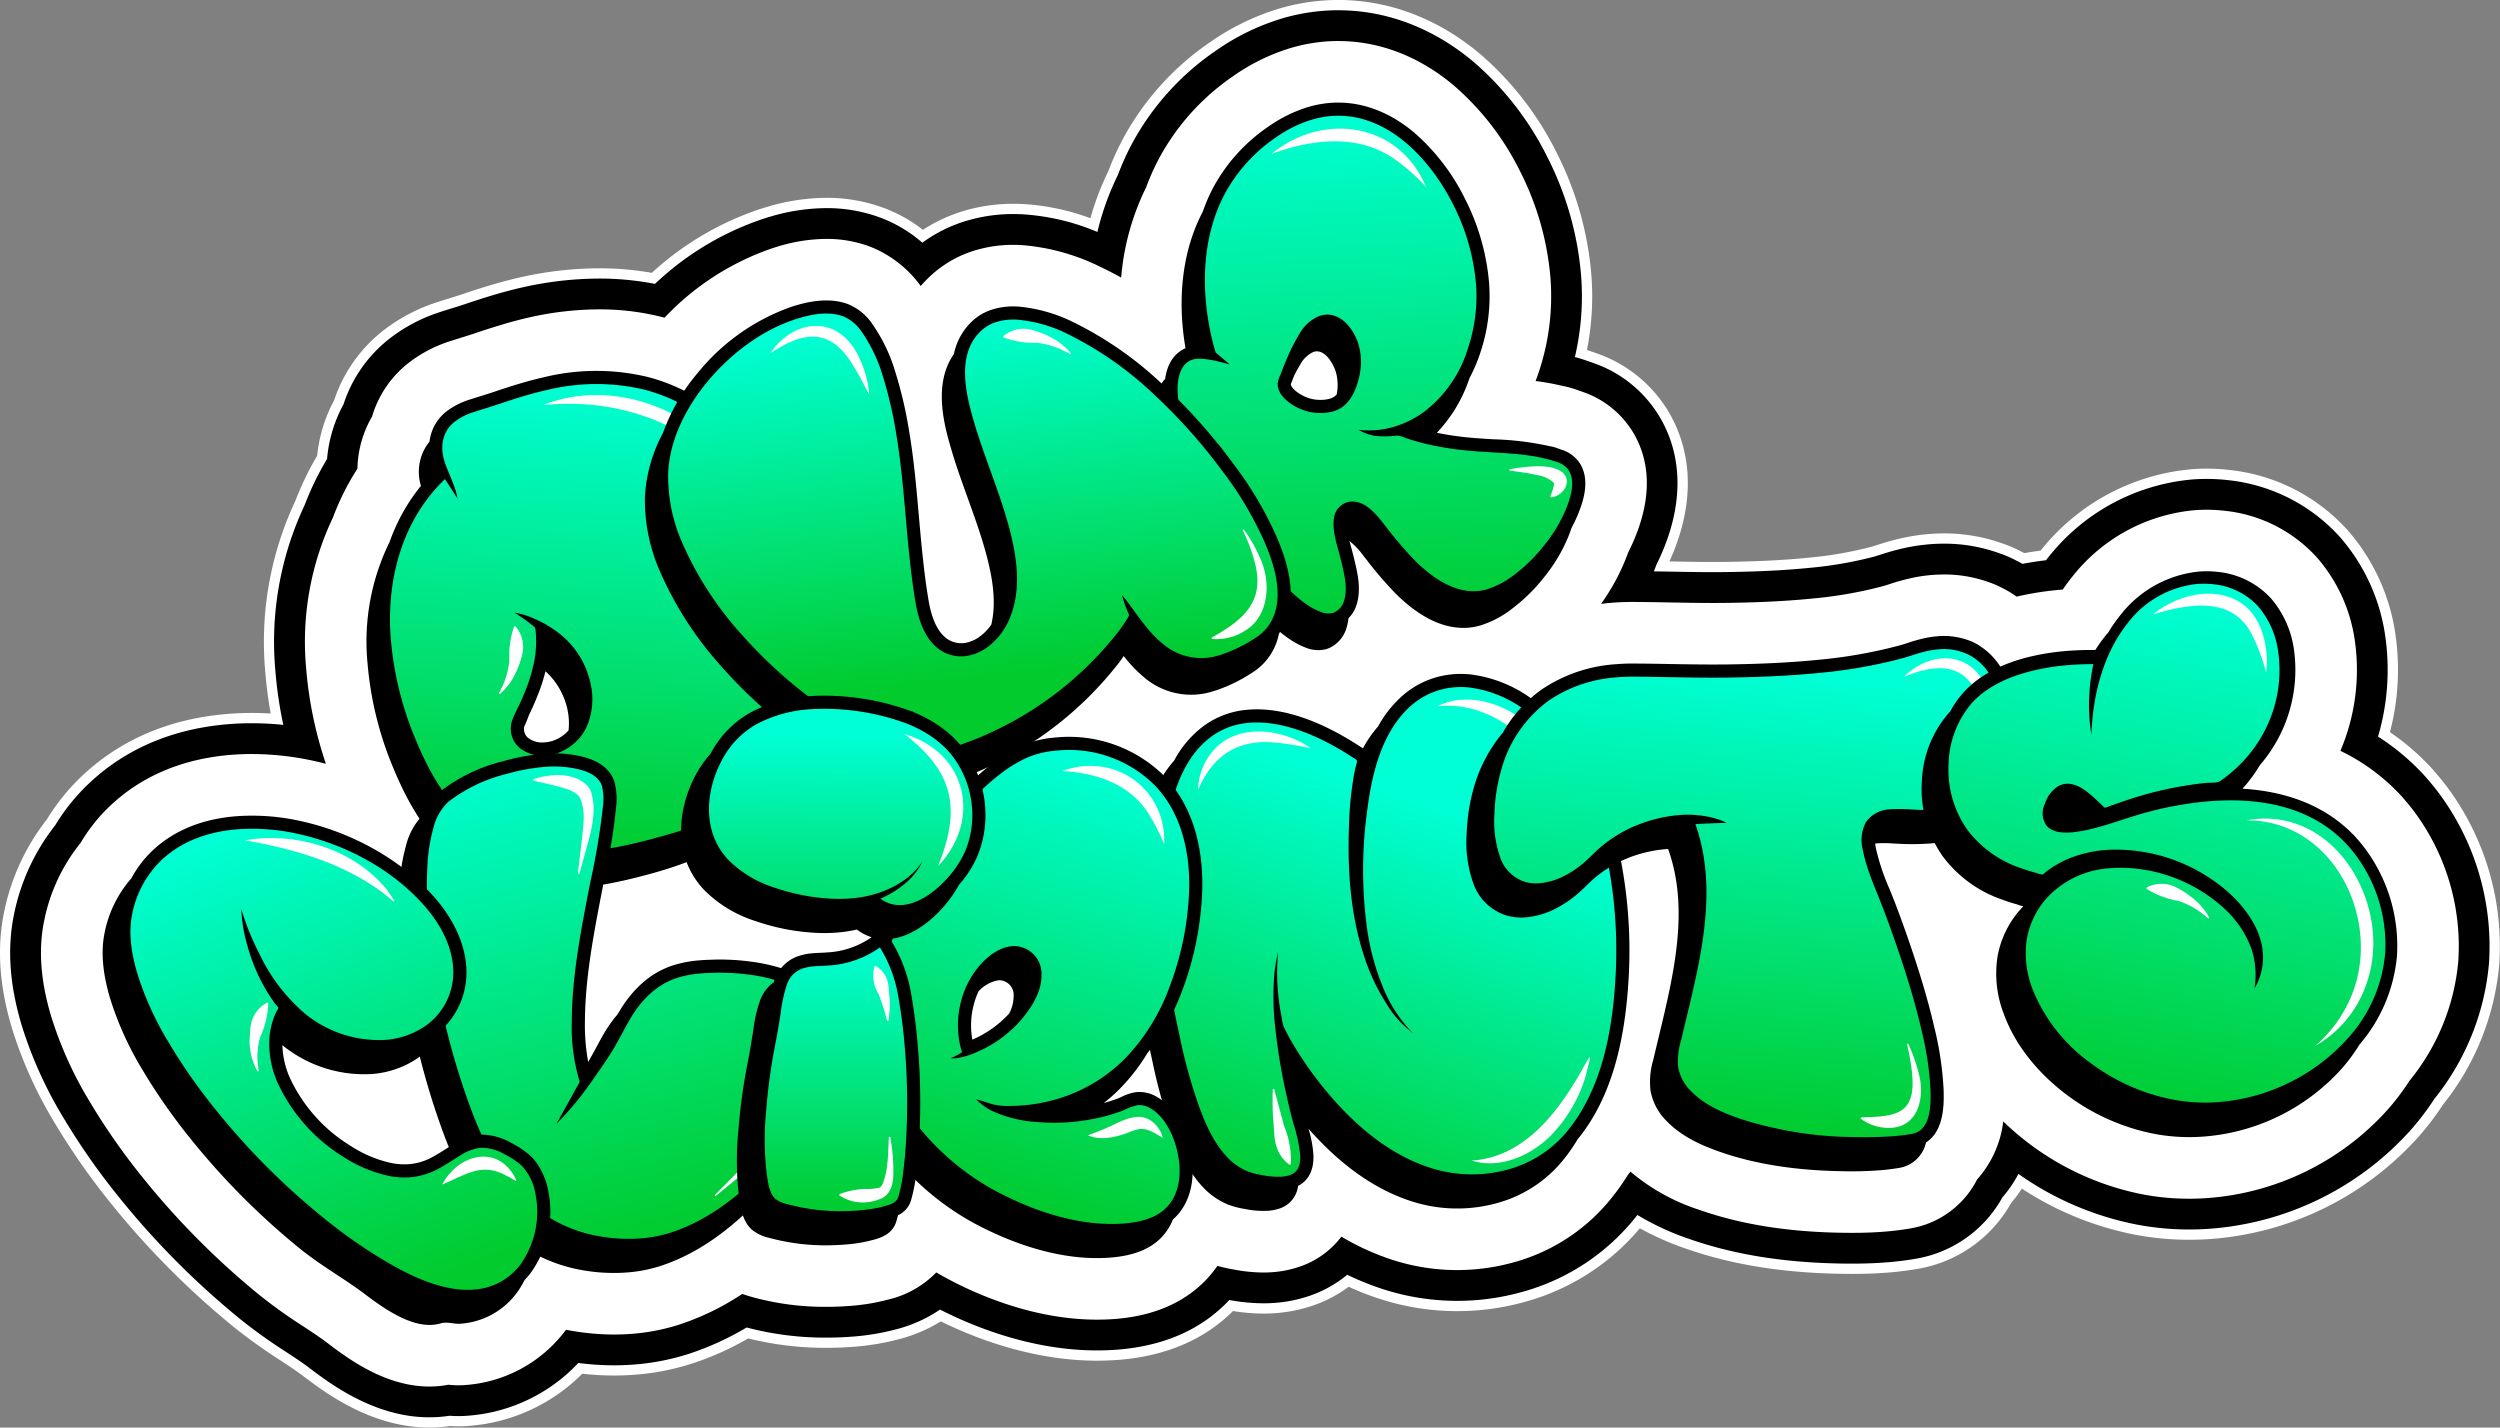 <svg xmlns="http://www.w3.org/2000/svg" xmlns:xlink="http://www.w3.org/1999/xlink" width="487.298" height="278.264"><rect width="100%" height="100%" fill="#808080" stroke="none"/><defs><linearGradient id="linear-gradient" x1="142.843" y1="893.268" x2="142.843" y2="987.089" gradientUnits="objectBoundingBox"><stop offset="0" stop-color="#00ffd5"/><stop offset="1" stop-color="#01cb2d"/></linearGradient><linearGradient id="linear-gradient-2" x1=".405" y1="0" x2=".444" y2="1.049" xlink:href="#linear-gradient"/><linearGradient id="linear-gradient-3" x1=".5" y1="0" x2=".45" y2="1" xlink:href="#linear-gradient"/><linearGradient id="linear-gradient-4" x1="601.88" y1="722.832" x2="601.88" y2="801.959" xlink:href="#linear-gradient"/><linearGradient id="linear-gradient-5" x1="177.55" y1="218.471" x2="177.55" y2="242.277" xlink:href="#linear-gradient"/><linearGradient id="linear-gradient-6" x1="119.436" y1="190.643" x2="119.436" y2="210.713" xlink:href="#linear-gradient"/><linearGradient id="linear-gradient-7" x1="396.277" y1="627.302" x2="396.277" y2="693.689" xlink:href="#linear-gradient"/><linearGradient id="linear-gradient-8" x1=".568" y1="0" x2=".685" y2=".812" xlink:href="#linear-gradient"/><linearGradient id="linear-gradient-9" x1="-137.274" y1="159.126" x2="-137.274" y2="196.853" xlink:href="#linear-gradient"/><linearGradient id="linear-gradient-10" x1=".5" y1=".214" x2=".24" y2="1.062" xlink:href="#linear-gradient"/><linearGradient id="linear-gradient-11" x1="-68.801" y1="447.781" x2="-68.801" y2="541.895" xlink:href="#linear-gradient"/><linearGradient id="linear-gradient-12" x1=".637" y1=".061" x2=".547" y2="1" xlink:href="#linear-gradient"/><linearGradient id="linear-gradient-13" x1="-52.251" y1="148.833" x2="-52.251" y2="183.545" xlink:href="#linear-gradient"/><linearGradient id="linear-gradient-14" x1=".765" y1=".045" x2=".6" y2="1" xlink:href="#linear-gradient"/><linearGradient id="linear-gradient-15" x1="-261.27" y1="1030.475" x2="-261.27" y2="1314.943" xlink:href="#linear-gradient"/><linearGradient id="linear-gradient-16" x1="-76.053" y1="307.949" x2="-76.053" y2="392.684" xlink:href="#linear-gradient"/><linearGradient id="linear-gradient-17" x1=".318" y1="-.077" x2=".555" y2="1" xlink:href="#linear-gradient"/><linearGradient id="linear-gradient-18" x1=".5" y1="0" x2=".5" y2="1" xlink:href="#linear-gradient"/><linearGradient id="linear-gradient-19" x1=".36" y1=".136" x2=".34" y2="1.468" xlink:href="#linear-gradient"/><linearGradient id="linear-gradient-20" x1="-53.102" y1="429.201" x2="-53.102" y2="525.747" xlink:href="#linear-gradient"/><linearGradient id="linear-gradient-21" x1="-58.827" y1="172.452" x2="-58.827" y2="213.461" xlink:href="#linear-gradient"/><linearGradient id="linear-gradient-22" x1=".667" y1=".045" x2=".5" y2="1.054" xlink:href="#linear-gradient"/><linearGradient id="linear-gradient-23" x1="-165.266" y1="340.156" x2="-165.266" y2="452.887" xlink:href="#linear-gradient"/><linearGradient id="linear-gradient-24" x1=".5" y1="-.069" x2=".835" y2=".955" gradientUnits="objectBoundingBox"><stop offset="0" stop-color="#00ffd5"/><stop offset=".477" stop-color="#00e685"/><stop offset="1" stop-color="#01cb2d"/></linearGradient><clipPath id="clip-path"><path id="Path_106" data-name="Path 106" d="M8767.432 125.229a6.527 6.527 0 00-3.679-2.885c-.214-.08-.445-.159-.7-.244a7.337 7.337 0 00-1.685-.467 57.99 57.99 0 00-10.908-1.336c-1.348-.079-2.741-.16-4.08-.277a61.382 61.382 0 01-6.98-.987 28.392 28.392 0 006.371-10.662 31.785 31.785 0 002.1-4.928 34.543 34.543 0 001.723-13.5 44.08 44.08 0 00-4.7-16.514 41.167 41.167 0 00-9.936-12.941c-4.835-4.055-10.277-6.059-15.737-5.8a20.951 20.951 0 00-4.9.843 27.212 27.212 0 00-7.782 3.838 33.717 33.717 0 00-10.706 11.831 33.318 33.318 0 00-2.049 4.723c-3.908 7.425-5.068 16.746-3.37 26.624-1.524.657-3.447 2.229-3.97 5.984-1.165 1.238-2.129 3.3-2.121 6.721a27.459 27.459 0 001.761 8.75 63.326 63.326 0 003.734 8.533 104.473 104.473 0 009.957 15.521 72.123 72.123 0 006.134 7.07c2.136 2.133 4.674 4.509 7.77 5.712a6.386 6.386 0 004.147.366 4.94 4.94 0 00.6-.221 6.137 6.137 0 003.23-3.5 9.379 9.379 0 00.512-2.3 6.229 6.229 0 001.47-2.284c1.137-3.113.324-6.479-.329-9.185l-.127-.529a52.657 52.657 0 00-.493-1.876c-.109-.4-.219-.8-.322-1.2a15.136 15.136 0 012.8 2.99l.345.437.208.262a72.642 72.642 0 005.726 6.644c4.583 4.534 9.145 6.758 13.558 6.611a11.9 11.9 0 002.969-.495 19.461 19.461 0 005.925-3.108 34.247 34.247 0 006.6-6.507 31.05 31.05 0 004.579-7.785c.188-.478.38-1 .557-1.551a27.072 27.072 0 001.427-3.038c.998-2.528 2.116-6.252.371-9.34zM8719.2 112.11a4.81 4.81 0 01-.794.314 7.43 7.43 0 01-5.813-1.043c-.975-.613-1.612-1.323-1.65-1.832.03-.1.106-.283.16-.411s.111-.273.162-.408c.1-.273.2-.525.3-.783a24.331 24.331 0 011.213-2.206 5.466 5.466 0 012.645-2.5c.071-.02.144-.038.214-.051 2.021-.374 3.519 2.331 4.027 3.814a9.179 9.179 0 01.208 4.573 3.272 3.272 0 01-.672.533z"/></clipPath><clipPath id="clip-path-2"><path id="Path_114" data-name="Path 114" d="M8616.108 136.372a62.032 62.032 0 00-2.136-4.01l-.016-.027-.016-.026-.048-.078c-.1-.181-.214-.37-.334-.572l-.009.005-.008-.012h.009c-.571-.948-.958-1.586-1.2-1.986a6.3 6.3 0 00-.614-.881c-7.321-11.027-16.049-17.951-25.966-20.591a42.859 42.859 0 00-20.457.02c-1.41.315-2.883.7-4.5 1.178a142.5 142.5 0 00-5.126 1.639c-.9.3-1.839.6-2.743.877-.671.209-1.343.418-2.011.635a14.393 14.393 0 00-4.564 2.32 8.718 8.718 0 00-3.311 5.882 9.358 9.358 0 00-1.675 8.631 36.8 36.8 0 00-6.1 10.915 43.974 43.974 0 00-4.3 23.751 66.981 66.981 0 004.869 19.98c2.826 6.9 5.845 11.814 9.5 15.458a29.183 29.183 0 0017.906 8.253c6.023.616 12.625-.079 20.777-2.184 1.44-.373 2.711-.722 3.884-1.068 6.63-1.957 11.388-4.207 15.427-7.295a41.345 41.345 0 0012.3-15.526 40.22 40.22 0 001.273-3.134c.244-.481.482-.964.709-1.455 5.649-12.259 5.098-27.092-1.52-40.699zm-54.116 38.842c.174-.424.329-.836.482-1.248.08-.162.162-.323.238-.484.427-.9.852-1.861 1.261-2.857a35.419 35.419 0 001.686-5.115 14.069 14.069 0 014.269 7.381v.015a12.6 12.6 0 01.226 4.139 7.161 7.161 0 01-3.24 2.077 6.382 6.382 0 01-1.555.256 4.409 4.409 0 01-3.215-.986 2.318 2.318 0 01-.654-2.006c.17-.386.338-.773.502-1.172z"/></clipPath><clipPath id="clip-path-3"><path id="Path_122" data-name="Path 122" d="M8708.154 139.263a70.744 70.744 0 00-8.438-14.216l-.071-.095c-.113-.155-.237-.319-.369-.5l-1.776-2.352a7.9 7.9 0 00-.817-.966 107.093 107.093 0 00-10.513-11.307 69.825 69.825 0 00-17.421-12.257 30.232 30.232 0 00-11.011-3.15 14.147 14.147 0 00-4.746.508 10.172 10.172 0 00-3.957 2.165 12.062 12.062 0 00-3.765 6.591c-4.214 5.963-1.741 14.385-.481 18.669.947 3.22 2.09 6.393 3.2 9.462 1.353 3.757 2.752 7.641 3.749 11.522.979 3.816 1.88 8.589.821 13.092a9.854 9.854 0 01-2.5 2.5 6.653 6.653 0 01-1.842.876 4.869 4.869 0 01-4.321-.645c-1.764-1.306-2.926-3.728-3.555-7.4-.634-3.7-1.039-7.406-1.353-10.543a528.016 528.016 0 01-.569-6.193c-.477-5.422-.97-11.028-1.916-16.553a80.792 80.792 0 00-2.661-11.319 32.138 32.138 0 00-4.438-9.271 10.535 10.535 0 00-4.744-3.917c-2.778-1.043-6.1-.969-10.146.225-.281.083-.557.169-.83.257a40.96 40.96 0 00-18.311 12.866 37.872 37.872 0 00-6.824 11.787 29.319 29.319 0 00-3.51 12.482 34.564 34.564 0 003.083 14.8 68.636 68.636 0 0012.078 18.473A92.735 92.735 0 008616.02 179a69.9 69.9 0 009.28 5.58 34.834 34.834 0 009.829 3.413 21.12 21.12 0 009.427-.881q.473-.14.938-.291a69.628 69.628 0 0032.034-23.081c.291-.392.569-.787.844-1.193a25.776 25.776 0 003.876 4.068 14.071 14.071 0 0013.68 2.756l.646-.2a31.034 31.034 0 006.856-3.4 11.437 11.437 0 004.911-6.439c.116-.387.208-.777.288-1.168a11.328 11.328 0 001.694-3.421c1.645-5.507-.45-11.472-2.169-15.48z"/></clipPath><clipPath id="clip-path-4"><path id="Path_130" data-name="Path 130" d="M8772.917 192.812a65.63 65.63 0 00-.714-2.157 11.938 11.938 0 00-.437-1.217c-.039-.1-.079-.207-.122-.314-.018-.047-.035-.095-.054-.142a38.724 38.724 0 00-13.713-18.114 25.533 25.533 0 00-12.054-4.755 17.994 17.994 0 00-3.232-.019 17.019 17.019 0 00-9.685 4.011 22.228 22.228 0 00-4.976 6.188 23.745 23.745 0 00-2.934 4.232c-.181-.123-.353-.222-.485-.3l-.07-.04q-.5-.333-1.018-.656a56.436 56.436 0 00-5.045-2.837c-5.767-2.844-11.078-4.083-15.786-3.685a16.782 16.782 0 00-8.6 3.138 20.342 20.342 0 00-5.8 6.788c-4.844 5.446-6.425 13.26-7.183 19.035a97.735 97.735 0 00.506 26.383c.663 4.745 1.605 9.312 2.439 13.154a105.5 105.5 0 003.464 12.756c1.372 3.916 3.04 7.994 5.936 11.3a14.208 14.208 0 005.262 3.868 16.022 16.022 0 003.292.881 17.884 17.884 0 004.68.361 9.075 9.075 0 002.2-.451 5.315 5.315 0 003.575-4.4c1.435-.726 3.177-2.39 2.972-6.194a22.9 22.9 0 00-.939-4.942c6.277 7.14 13.038 11.9 20.158 14.169a28.957 28.957 0 0016.612.314 25.057 25.057 0 0013.14-8.733 34.66 34.66 0 002.589-3.773c.091-.111.188-.211.276-.323 5.611-7.075 8.741-16.956 9.568-30.209a93.467 93.467 0 00-3.822-33.317z"/></clipPath><clipPath id="clip-path-5"><path id="Path_136" data-name="Path 136" d="M8848.591 163.69a12.973 12.973 0 00-3.289-3.065 6.616 6.616 0 00-1.033-.612 5.85 5.85 0 00-1.258-.544 13.92 13.92 0 00-6.172-.765 19.031 19.031 0 00-2.055.291 31.546 31.546 0 00-3.5.965c-.615.2-1.2.381-1.774.541a93.977 93.977 0 01-15.609 2.764q-1.239.126-2.481.23c-4.595.389-9.486.607-15.393.687-3.721.049-7.52-.017-11.192-.081-2.318-.04-4.715-.082-7.082-.094a38.745 38.745 0 00-3.462.134 29.152 29.152 0 00-14.448 4.925 25.963 25.963 0 00-7.588 8.429 28.788 28.788 0 00-5.572 10.453 36.7 36.7 0 00-1.468 9.242 23.837 23.837 0 001.308 9.692 10.028 10.028 0 006.549 6.258 10.851 10.851 0 003.817.33 15.684 15.684 0 006.023-1.885 21.979 21.979 0 003.9-2.665c.628-.534 1.2-1.086 1.745-1.62.487-.473.946-.92 1.416-1.326a23.267 23.267 0 016.176-3.842 25.521 25.521 0 017.62-1.924c.24-.02.479-.036.716-.048l.034.1c4.125 11.619 1.092 24.235-1.844 36.435a572.06 572.06 0 00-.992 4.17l-.1.412a14.944 14.944 0 00-.534 5.959 11.157 11.157 0 003.183 5.989c3.032 3.135 7.095 4.822 10.295 5.942 6.884 2.409 14.745 3.651 24.031 3.8a73.2 73.2 0 007.379-.2 43.46 43.46 0 003.589-.448 6.416 6.416 0 005.225-4.967c3.681-2.3 3.5-7.971 3.429-10.331a63.808 63.808 0 00-1.854-12.287c-.868-3.743-1.982-7.708-3.407-12.122a237.011 237.011 0 00-4.185-11.9c-.343-.892-.706-1.791-1.058-2.659a44.033 44.033 0 01-2.729-8.193c-.05-.265-.086-.514-.116-.756.106-.015.21-.029.311-.039l.14-.012a23.08 23.08 0 013.131.033c.331.018.661.035.988.049a48.273 48.273 0 006.086-.046 22.434 22.434 0 005.108-.987 12.068 12.068 0 007.572-6.826 12.563 12.563 0 003.361-5.4 27.471 27.471 0 00.989-10.276c-.312-4.915-1.634-8.923-3.926-11.91z"/></clipPath><clipPath id="clip-path-6"><path id="Path_142" data-name="Path 142" d="M8687.583 187.456a11.1 11.1 0 00-1.205-1.382 12.153 12.153 0 00-1.216-1.184 26.419 26.419 0 00-19.976-6.48l-.277.025a20.556 20.556 0 00-6.417 1.579 27.7 27.7 0 00-5.315 3.16 49.755 49.755 0 00-8.475 8.161 69.8 69.8 0 00-5.123 6.957 73.548 73.548 0 00-9.121 16.021c-3.568 8.584-5.211 16.254-5.024 23.447a37.552 37.552 0 008.276 22.474 52.25 52.25 0 0018.29 14.28c5.765 2.776 14.532 5.949 23.561 5.3.127-.009.255-.019.382-.03 4.6-.389 7.892-1.771 10.067-4.226a10.941 10.941 0 001.952-3.191 10.393 10.393 0 00.913-.9c2.646-2.985 3.564-7.552 2.519-12.531-.48-2.283-2.08-7.874-6.561-10.46a6.659 6.659 0 00-3.883-.942l-.124.011a8.983 8.983 0 00-2.814.9c-.258.118-.5.229-.714.31-.9.345-1.847.648-2.821.916a32.84 32.84 0 003.11-2.755 37.88 37.88 0 005.4-6.965 44.481 44.481 0 006.807-12.28 60.789 60.789 0 003.888-19.9c.112-5.849-.904-13.93-6.099-20.315zm-38.718 49.864q-.053-.275-.094-.558a15.9 15.9 0 011.306-8.876 6.8 6.8 0 013.85-2.134c.1-.009.207-.013.31-.013a2.866 2.866 0 012.674 3.067v.016a7.307 7.307 0 01-.861 3.394 20.964 20.964 0 01-7.185 5.104z"/></clipPath><clipPath id="clip-path-7"><path id="Path_149" data-name="Path 149" d="M8623.942 231.823a14.424 14.424 0 00-4.873-5.077l-.025-.016-.025-.016-.033-.021c-.076-.052-.144-.094-.2-.129l-.009-.006a11.483 11.483 0 00-1.851-1.056 35.613 35.613 0 00-11.526-3.431 44.707 44.707 0 00-7.56-.33c-.789.024-1.5.063-2.171.12a22.88 22.88 0 00-5.139.975c-4.349 1.407-7.968 4.587-10.759 9.451-.014.022-.025.044-.037.067a25.667 25.667 0 00-2.828 4.029c-.474.824-.921 1.658-1.355 2.465a76.614 76.614 0 01-1.57 2.814 39.575 39.575 0 01-.633-7.833c.036-8.5 1.711-17.146 3.331-25.508l.21-1.085c.184-.947.374-1.9.564-2.846a105.385 105.385 0 001.937-12.082v-.053a13.192 13.192 0 00-.3-5.222c-.771-2.31-2.752-3.92-5.885-4.784a23.523 23.523 0 00-8.229-.628 41.547 41.547 0 00-7.55 1.416 32.739 32.739 0 00-12.357 5.968 10.921 10.921 0 00-2.949 4.175 12.891 12.891 0 00-3.635 6.27 35.041 35.041 0 00-1.248 7.687 82.859 82.859 0 00.594 15.334 145.3 145.3 0 006.911 30.214c2.919 8.487 7.013 17.988 15.24 24.1a30.458 30.458 0 0013.087 5.506 34.83 34.83 0 008.684.393 28.248 28.248 0 006.357-1.263c8.069-2.631 15.889-8.532 23.243-17.538a72.636 72.636 0 004.764-6.527 61.9 61.9 0 006.152-9.868c2.396-4.864 4.459-10.529 1.673-15.665z"/></clipPath><clipPath id="clip-path-8"><path id="Path_159" data-name="Path 159" d="M8648.576 182.831c-2.276-4.07-6.038-7.218-11.187-9.359l-.194-.123-.322-.073a48.9 48.9 0 00-19.735-2.916l-.262.021a28.109 28.109 0 00-11.3 3.2 19.538 19.538 0 00-7.726 7.986 21.682 21.682 0 00-3.2 4.715c-3.149 6.229-4.3 15.233 1.907 21.827a24.4 24.4 0 0010.052 6.1 42.564 42.564 0 0011.5 2.277 31.767 31.767 0 004.514-.05 26.719 26.719 0 003.737-.578l.214.156a9.027 9.027 0 002.661 1.336 16.585 16.585 0 01-8.646 2.963l-.145.012c-.374.029-.764.046-1.174.063-.478.021-.972.042-1.48.085a11.646 11.646 0 00-2.618.489 7.394 7.394 0 00-4.829 4.65c-.064.171-.123.343-.181.515a7.578 7.578 0 00-2.684 3.581 27.271 27.271 0 00-1.3 5.663l-.086.56c-.37 2.369-.708 4.309-1.062 6.1a109.72 109.72 0 00-1.748 12.77 58.771 58.771 0 00.148 13.5l.033.216c.26 1.7.653 4.277 2.443 5.856a8.274 8.274 0 003.32 1.573l.032.009a42.211 42.211 0 0013.177 1.4 42.806 42.806 0 001.889-.116 28.492 28.492 0 004.914-.815l.133-.035c1.345-.354 3.848-1.013 4.649-3.568.132-.421.243-.847.347-1.273a4.671 4.671 0 002.518-2.823 31.57 31.57 0 001.073-5.575 92.43 92.43 0 00.573-6.655c.22-4.233.235-8.558.044-12.856-.027-.6-.062-1.227-.109-1.945 0-.09 0-.184-.012-.281l-.057-.775c-.045-.549-.068-.836-.079-.955a108.068 108.068 0 00-1.394-11.338 28.929 28.929 0 00-3.924-10.386l-.169-.264c4.616-.472 8.428-4.107 9.863-5.665a24 24 0 003.561-4.877 21.3 21.3 0 003.477-5.341 20.754 20.754 0 001.684-8.693 21.589 21.589 0 00-2.84-10.288z"/></clipPath><clipPath id="clip-path-9"><path id="Path_166" data-name="Path 166" d="M8920.842 200.779a27.765 27.765 0 00-2.1-2.644 13.211 13.211 0 00-1.007-1.071c-.38-.379-.687-.686-.977-.922-5.085-4.617-12.011-7.241-20.32-7.735a28.661 28.661 0 003.384-4.585 28.415 28.415 0 006.675-22.344 19.4 19.4 0 00-4.46-10.121 16.218 16.218 0 00-10.3-5.2 19.414 19.414 0 00-3.639-.091 22.162 22.162 0 00-15.26 8.253 29.766 29.766 0 00-2.539 3.61c-.129.148-.26.292-.386.444a29.234 29.234 0 00-2.161 3 61.655 61.655 0 00-4.969.135 47.491 47.491 0 00-7.493 1.1c-5.618 1.315-9.991 3.6-13 6.786a18.336 18.336 0 00-2.809 3.942c-.037.038-.079.073-.115.111a21.528 21.528 0 00-5.429 13.587 22.844 22.844 0 004.034 14.494 24.261 24.261 0 0011.475 8.44c.987.372 2.033.709 3.1 1l.146.054a6.524 6.524 0 00.969.3c-.028.049-.054.1-.081.148-.079.084-.159.168-.237.254a18.784 18.784 0 00-4.632 9.28 21.7 21.7 0 001.108 11.044c2.621 7.357 7.882 12.552 11.833 15.615a41.708 41.708 0 0017.534 8.006 36.6 36.6 0 009.483.555 40.206 40.206 0 0027.032-13.166 33.212 33.212 0 003.524-4.751 30.776 30.776 0 007.316-17.218 31.763 31.763 0 00-5.699-20.31z"/></clipPath><clipPath id="clip-path-10"><path id="Path_173" data-name="Path 173" d="M8566.236 267a13.752 13.752 0 00-2.577-6.013 6.79 6.79 0 00-.923-1.014l-.023-.022-.007-.006a17.588 17.588 0 00-3.741-2.505 11.781 11.781 0 00-5.956-1.609c-.1 0-.2.011-.3.019a11.992 11.992 0 00-5.211 2c-.442.269-.88.544-1.317.82-.927.583-1.8 1.134-2.7 1.61a11.247 11.247 0 01-4.368 1.306 12.492 12.492 0 01-3.516-.224 23.732 23.732 0 01-7.919-3.336 30.747 30.747 0 01-11.782-13.128 16.83 16.83 0 01-1.52-6.5 25.248 25.248 0 0017.5 5.614 18.236 18.236 0 008.711-2.984 15.267 15.267 0 005.32-6.135 15.219 15.219 0 004.325-11.577c-.263-4.729-2.491-9.571-6.447-14-6.271-7.026-15.651-12.341-25.735-14.58a43.206 43.206 0 00-12.82-.954c-6.537.553-11.929 2.755-16.021 6.545a21.269 21.269 0 00-4.264 5.539 22.779 22.779 0 00-5.225 10.652c-.747 3.65-.391 7.834 1.086 12.791a62.983 62.983 0 006.449 14.143 113.924 113.924 0 008.765 12.608 142.253 142.253 0 0021.663 21.9c4.365 3.539 8.827 5.968 12.666 8.883 4.7 3.569 10.209 7.182 14.924 5.77 1.238-.371 2.563.181 3.8.076a14.931 14.931 0 0010.855-5.827 17.527 17.527 0 001.666-2.707 14.425 14.425 0 001.2-1.39 20.428 20.428 0 003.442-15.765z"/></clipPath></defs><g id="Group_1817" data-name="Group 1817" transform="translate(-272.34 -1018.368)"><g id="Group_1816" data-name="Group 1816" transform="translate(-8186.995 983.697)"><g id="Group_91" data-name="Group 91"><g id="Group_46" data-name="Group 46"><path id="Path_98" data-name="Path 98" d="M8543.024 308.935c-10.031 0-18.353-6.321-22.352-9.358-1.232-.935-2.77-1.947-4.4-3.017a103.869 103.869 0 01-8.674-6.182 158.235 158.235 0 01-24.1-24.359 130.175 130.175 0 01-10-14.4 78.661 78.661 0 01-8.03-17.75c-2.248-7.541-2.715-14.268-1.428-20.564a39.239 39.239 0 017.73-16.644 37.131 37.131 0 016.562-8.081c6.771-6.272 15.365-9.889 25.545-10.75a53.573 53.573 0 014.5-.187 59.676 59.676 0 018.787.659 80.4 80.4 0 01-2.142-12.984 60.468 60.468 0 015.545-31.4 53.75 53.75 0 014.486-9.143 25.012 25.012 0 013.1-10.5 24.686 24.686 0 018.293-11.975 30.009 30.009 0 019.554-4.983c.727-.235 1.45-.462 2.175-.688.819-.255 1.625-.5 2.4-.766a157.759 157.759 0 015.708-1.822 83.466 83.466 0 015.538-1.447 66.725 66.725 0 0114.28-1.621 54.274 54.274 0 0111.515 1.208 55.162 55.162 0 0121.145-12.967c.392-.126.795-.251 1.205-.371a37 37 0 0110.438-1.6 27.968 27.968 0 019.864 1.74 25.01 25.01 0 018.741 5.625 26.166 26.166 0 019.444-5.023 29.708 29.708 0 018.408-1.185q.847 0 1.7.045a44.562 44.562 0 0116.116 4.246 51.511 51.511 0 014.392-13.134 49 49 0 012.634-5.868 49.612 49.612 0 0115.697-17.446 43.136 43.136 0 0112.395-6.052 37.07 37.07 0 018.661-1.478 36.635 36.635 0 011.751-.043c8.921 0 17.579 3.307 25.037 9.561a57.231 57.231 0 0113.956 18.026 59.981 59.981 0 016.356 22.5 50.157 50.157 0 01-1.677 17.032c.184.04.367.082.55.124a24.482 24.482 0 013.8 1.046c.384.131.705.244 1 .353a22.34 22.34 0 0112.133 10.047c3.776 6.684 3.979 14.441.6 23.057a41.723 41.723 0 01-1.586 3.542c-.125.343-.256.691-.4 1.049a42.259 42.259 0 01-1.319 3.008c2.142.017 4.3.053 6.4.09 2.7.047 5.5.1 8.208.1q1.283 0 2.551-.016c5.526-.075 10.057-.275 14.256-.631.747-.063 1.484-.131 2.22-.205a78.6 78.6 0 0012.96-2.267c.338-.094.679-.205 1.038-.319l.134-.043a45.507 45.507 0 015.269-1.422 35.139 35.139 0 013.8-.535c.93-.079 1.866-.119 2.78-.119a29.371 29.371 0 019.727 1.612 21.9 21.9 0 013.554 1.51c.375.192.961.492 1.665.919q2.944-.6 6-.924c.42-.563.853-1.112 1.291-1.642a38.2 38.2 0 0126.477-14.015c.81-.057 1.636-.086 2.452-.086a35.225 35.225 0 014.212.253 32.172 32.172 0 0120.374 10.483 35.336 35.336 0 018.3 18.4 44.272 44.272 0 01-1.828 19.982 42.652 42.652 0 016.8 4.964c.7.6 1.334 1.231 1.752 1.651.555.553 1.189 1.186 1.866 2a44 44 0 013.029 3.855 48.022 48.022 0 018.548 30.744 46.947 46.947 0 01-10.265 25.335 49.239 49.239 0 01-4.581 6.021 56.319 56.319 0 01-37.863 18.482 54.067 54.067 0 01-3.748.131 52.307 52.307 0 01-9.882-.936A57.8 57.8 0 018852 260.429a22.519 22.519 0 01-3.977 6.451 21.879 21.879 0 01-15.824 11.212 59.243 59.243 0 01-4.919.616c-2.127.181-4.406.269-6.967.269-.647 0-1.316-.006-2.011-.017-11.031-.175-20.539-1.711-29.063-4.694a47.315 47.315 0 01-11.206-5.47q-.593.814-1.2 1.58a40.752 40.752 0 01-21.365 14.2 45.034 45.034 0 01-8.285 1.495 45.702 45.702 0 01-3.819.161 45.016 45.016 0 01-13.676-2.133 52.129 52.129 0 01-8.051-3.348 21.283 21.283 0 01-7.642 4.594 25.016 25.016 0 01-6.071 1.268c-.763.065-1.551.1-2.337.1a36.454 36.454 0 01-6.532-.657c-.256-.046-.535-.1-.836-.158-.078.092-.157.182-.237.272-4.963 5.6-11.926 8.812-20.69 9.555l-.5.04q-1.806.132-3.605.131c-11.295 0-21.529-3.789-28.127-6.966a76.154 76.154 0 01-2.66-1.347 24.6 24.6 0 01-8.954 4.283l-.129.033a44.156 44.156 0 01-7.636 1.286 64.15 64.15 0 01-5.263.215 57.324 57.324 0 01-15.565-2.062l-.262-.076a54.293 54.293 0 01-11.511 5.372 44.328 44.328 0 01-9.964 1.994 48.856 48.856 0 01-4.083.171 51.925 51.925 0 01-7.73-.589 30.794 30.794 0 01-20.885 10.415c-.553.047-1.122.071-1.691.071-.594 0-1.193-.026-1.818-.078a23.9 23.9 0 01-3.885.317z" fill="#fff"/><path id="Path_99" data-name="Path 99" d="M8720.207 42.671c7.978 0 15.716 2.964 22.466 8.625a53.22 53.22 0 0112.95 16.754 56.029 56.029 0 015.943 21 46.5 46.5 0 01-2.3 18.165q-.287.87-.609 1.724a49.336 49.336 0 014.969.89 20.478 20.478 0 013.3.909c.348.12.646.224.92.324a18.408 18.408 0 0110.028 8.26c3.155 5.584 3.276 12.188.358 19.628a38.214 38.214 0 01-1.541 3.415c-.138.383-.284.774-.442 1.177a41.682 41.682 0 01-4.832 8.831 50.204 50.204 0 016.097-.37h.3c2.394.014 4.818.054 7.166.1 2.747.048 5.528.1 8.271.1q1.311 0 2.609-.017c5.618-.075 10.239-.28 14.54-.645.767-.064 1.525-.134 2.285-.211a82.346 82.346 0 0013.622-2.391c.43-.119.863-.26 1.323-.406a41.378 41.378 0 014.821-1.307 31.216 31.216 0 013.369-.476q1.236-.1 2.443-.1a25.3 25.3 0 018.47 1.414 18.025 18.025 0 012.994 1.274 18.883 18.883 0 012.378 1.411c.106.072.213.143.318.216l.126-.03a59.417 59.417 0 018.852-1.347c.7-1.023 1.432-2 2.186-2.908a34.191 34.191 0 0123.671-12.574q1.087-.075 2.178-.076a31.145 31.145 0 013.73.224 28.182 28.182 0 0117.856 9.162 31.345 31.345 0 017.344 16.332 40.263 40.263 0 01-2.839 21.276 39.2 39.2 0 019.1 6.071c.634.54 1.157 1.063 1.588 1.494.536.536 1.091 1.09 1.661 1.776a40.127 40.127 0 012.788 3.544 43.949 43.949 0 017.837 28.137 42.83 42.83 0 01-9.525 23.306 45.223 45.223 0 01-4.319 5.7 52.317 52.317 0 01-35.155 17.152q-1.739.122-3.469.121a48.185 48.185 0 01-9.124-.864 54.019 54.019 0 01-27.1-14.2 20.649 20.649 0 01-5.088 11.293 17.932 17.932 0 01-13.207 9.593c-1.464.248-3 .441-4.579.573-2.02.172-4.162.254-6.632.254-.627 0-1.274-.005-1.946-.016-10.594-.167-19.69-1.629-27.806-4.469a39.486 39.486 0 01-13.413-7.446q-.234.306-.473.609a45.754 45.754 0 01-2.975 4.236 36.83 36.83 0 01-19.309 12.834 40.878 40.878 0 01-7.548 1.362q-1.745.147-3.48.147a40.935 40.935 0 01-12.46-1.945 48.693 48.693 0 01-10.095-4.569 17.158 17.158 0 01-8.116 5.846 21.048 21.048 0 01-5.1 1.063c-.687.059-1.355.084-2 .084a32.173 32.173 0 01-5.819-.594c-.945-.171-2-.383-3.131-.7a22.28 22.28 0 01-1.646 2.1c-4.261 4.8-10.329 7.571-18.036 8.223l-.483.039c-1.1.08-2.2.117-3.285.117-10.443 0-19.98-3.48-26.393-6.569q-2.55-1.229-4.954-2.633a19.207 19.207 0 01-9.414 5.3l-.13.034a40.28 40.28 0 01-6.956 1.168 60.98 60.98 0 01-4.922.201 53.043 53.043 0 01-14.461-1.907l-.089-.026c-.468-.134-1.1-.316-1.846-.582a50.927 50.927 0 01-12.183 5.946 40.217 40.217 0 01-9.062 1.811q-1.854.158-3.745.157a48.11 48.11 0 01-7.94-.672 45.713 45.713 0 01-1.424-.264c-.052.071-.1.142-.157.212a26.782 26.782 0 01-19.43 10.564 15.72 15.72 0 01-1.352.057 18.3 18.3 0 01-1.984-.112 19.728 19.728 0 01-3.722.352c-8.684 0-16.043-5.59-19.934-8.543-1.339-1.017-2.931-2.065-4.616-3.174a100.354 100.354 0 01-8.352-5.946 154.252 154.252 0 01-23.5-23.744 125.821 125.821 0 01-9.688-13.948 74.676 74.676 0 01-7.635-16.847c-2.056-6.9-2.5-12.989-1.343-18.622a35.082 35.082 0 017.1-15.151 33.048 33.048 0 015.989-7.44c6.1-5.653 13.9-8.915 23.164-9.7a49.56 49.56 0 014.166-.173 57.033 57.033 0 0112.268 1.369q1.113.248 2.221.536a77.585 77.585 0 01-3.843-18.549 56.39 56.39 0 015.233-29.489 49.477 49.477 0 014.76-9.492 20.871 20.871 0 012.846-10.144 20.742 20.742 0 017.077-10.435 26.125 26.125 0 018.307-4.32c.712-.23 1.422-.452 2.133-.674.825-.257 1.671-.52 2.487-.795a156.46 156.46 0 015.56-1.776 80.637 80.637 0 015.281-1.379 62.454 62.454 0 0113.407-1.525 49.413 49.413 0 0112.753 1.62h.007a52.085 52.085 0 0121.128-13.573c.36-.116.731-.231 1.108-.342a32.931 32.931 0 019.307-1.439 23.934 23.934 0 018.458 1.486 22.223 22.223 0 019.939 7.7 24.094 24.094 0 012.221-2.271 22.088 22.088 0 018.563-4.734 25.634 25.634 0 017.276-1.022q.743 0 1.5.04a41.654 41.654 0 0115.493 4.275q2.013.948 4.013 2.068a48.878 48.878 0 014.885-17.635 44.694 44.694 0 012.49-5.579 45.613 45.613 0 0114.441-16.041 39.128 39.128 0 0111.242-5.5 33.01 33.01 0 017.723-1.32q.781-.038 1.558-.037m0-8c-.643 0-1.3.015-1.943.047a41.01 41.01 0 00-9.6 1.636 47.078 47.078 0 00-13.551 6.606 53.547 53.547 0 00-16.935 18.847 52.916 52.916 0 00-2.778 6.156 54.552 54.552 0 00-3.527 9.247 45.2 45.2 0 00-13.094-2.761 36.31 36.31 0 00-1.915-.051 33.676 33.676 0 00-9.54 1.349 30.436 30.436 0 00-8.1 3.731 28.485 28.485 0 00-7.545-4.242 31.955 31.955 0 00-11.27-2A40.986 40.986 0 008608.84 75q-.669.2-1.3.4a58.613 58.613 0 00-21.154 12.454 59 59 0 00-10.28-.888 70.7 70.7 0 00-15.125 1.711 88.581 88.581 0 00-5.826 1.52c-2.138.631-4.155 1.3-5.848 1.867-.729.245-1.483.48-2.222.709l-.095.03c-.741.231-1.479.462-2.217.7a33.975 33.975 0 00-10.8 5.653 28.679 28.679 0 00-9.5 13.519 28.972 28.972 0 00-3.316 10.828 57.821 57.821 0 00-4.258 8.824 64.526 64.526 0 00-5.856 33.31q.327 4.055 1.061 8.115-1.863-.111-3.719-.112c-1.636 0-3.265.068-4.841.2-11.089.938-20.484 4.909-27.925 11.8a41.08 41.08 0 00-7.13 8.722 43.3 43.3 0 00-8.363 18.134c-1.422 6.959-.927 14.322 1.514 22.511a82.605 82.605 0 008.424 18.651 133.931 133.931 0 0010.307 14.841 162.289 162.289 0 0024.716 24.976 106.541 106.541 0 008.987 6.411c1.571 1.035 3.051 2.009 4.183 2.868 4.348 3.3 13.4 10.171 24.771 10.171a27.918 27.918 0 004.046-.295 24.38 24.38 0 003.689-.03 34.824 34.824 0 0022.068-10.166 55.412 55.412 0 006.205.354 52.64 52.64 0 004.42-.186 48.238 48.238 0 0010.869-2.177 57.613 57.613 0 0010.853-4.868 62.469 62.469 0 0015.243 1.832 68.42 68.42 0 005.604-.23 48.126 48.126 0 008.323-1.4l.138-.036a29.623 29.623 0 008.235-3.492q.3.15.608.3c6.973 3.358 17.813 7.361 29.864 7.361 1.293 0 2.593-.046 3.861-.138h.066l.482-.039c9.117-.772 16.522-3.963 22.067-9.5a37.716 37.716 0 005.924.5c.9 0 1.8-.038 2.682-.112a29.009 29.009 0 007.031-1.473 25.417 25.417 0 006.913-3.646 55.206 55.206 0 006.261 2.429 49 49 0 0014.89 2.323c1.377 0 2.774-.059 4.155-.175a48.988 48.988 0 009.029-1.63 44.593 44.593 0 0022.42-14.346 55.368 55.368 0 008.949 3.96c8.938 3.127 18.856 4.736 30.322 4.917q1.074.018 2.073.017c2.676 0 5.065-.092 7.308-.282a63.937 63.937 0 005.237-.656 25.788 25.788 0 0018.455-12.845 25.574 25.574 0 002.112-2.846 61.575 61.575 0 0021.974 8.966 56.262 56.262 0 0010.641 1.009c1.333 0 2.688-.047 4.024-.14a60.31 60.31 0 0040.57-19.81 53.165 53.165 0 004.847-6.342 50.969 50.969 0 0011-27.362 52.1 52.1 0 00-9.256-33.351 48.409 48.409 0 00-3.275-4.171c-.778-.927-1.5-1.644-2.077-2.224a34.318 34.318 0 00-1.973-1.856 46.191 46.191 0 00-4.723-3.687 47.969 47.969 0 001.105-18.8 39.318 39.318 0 00-9.267-20.474 36.168 36.168 0 00-22.9-11.807 39.4 39.4 0 00-4.681-.28c-.91 0-1.83.032-2.736.1a42.214 42.214 0 00-29.275 15.453c-.113.138-.229.278-.342.419q-1.611.21-3.181.493c-.206-.109-.383-.2-.525-.272a25.711 25.711 0 00-4.115-1.746 33.348 33.348 0 00-11-1.823 37.23 37.23 0 00-3.118.133 39.228 39.228 0 00-4.234.6 48.683 48.683 0 00-5.684 1.527l-.192.061c-.3.1-.583.188-.866.267a74.652 74.652 0 01-12.29 2.141c-.713.072-1.426.138-2.146.2-4.111.349-8.55.545-13.982.618q-1.241.017-2.5.016c-2.681 0-5.452-.049-8.132-.1l-.383-.006q.507-1.114.941-2.225c4.783-12.193 2.184-21.131-.841-26.482a26.308 26.308 0 00-14.291-11.855c-.274-.1-.618-.22-1.019-.358-.268-.091-.557-.19-.867-.292a53.752 53.752 0 00.877-14.426 63.983 63.983 0 00-6.77-24 61.3 61.3 0 00-14.96-19.3c-8.187-6.866-17.733-10.495-27.607-10.495z" fill="#fff"/><path id="Path_100" data-name="Path 100" d="M8720.207 42.671c7.978 0 15.716 2.964 22.466 8.625a53.22 53.22 0 0112.95 16.754 56.029 56.029 0 015.943 21 46.5 46.5 0 01-2.3 18.165q-.287.87-.609 1.724a49.336 49.336 0 014.969.89 20.371 20.371 0 013.3.91c.348.119.646.223.92.323a18.408 18.408 0 0110.028 8.26c3.155 5.584 3.276 12.188.358 19.628a38.214 38.214 0 01-1.541 3.415c-.138.383-.284.774-.442 1.177a41.682 41.682 0 01-4.832 8.831 50.204 50.204 0 016.097-.37h.3c2.394.014 4.818.054 7.166.1 2.747.048 5.529.1 8.272.1q1.311 0 2.608-.017c5.618-.075 10.239-.28 14.54-.645.767-.064 1.525-.134 2.285-.211a82.346 82.346 0 0013.622-2.391c.43-.119.863-.26 1.323-.406a41.378 41.378 0 014.821-1.307 31.216 31.216 0 013.369-.476q1.236-.1 2.443-.1a25.3 25.3 0 018.47 1.414 18.025 18.025 0 012.994 1.274 18.883 18.883 0 012.378 1.411c.106.072.213.143.318.216l.126-.03a59.417 59.417 0 018.852-1.347c.7-1.023 1.432-2 2.186-2.908a34.191 34.191 0 0123.671-12.574q1.087-.075 2.178-.076a31.145 31.145 0 013.73.224 28.182 28.182 0 0117.856 9.162 31.345 31.345 0 017.344 16.332 40.263 40.263 0 01-2.839 21.276 39.2 39.2 0 019.1 6.071c.634.54 1.157 1.063 1.588 1.494.536.536 1.091 1.09 1.661 1.776a40.127 40.127 0 012.788 3.544 43.949 43.949 0 017.837 28.137 42.83 42.83 0 01-9.525 23.306 45.223 45.223 0 01-4.319 5.7 52.317 52.317 0 01-35.155 17.152q-1.739.122-3.469.121a48.267 48.267 0 01-9.124-.863 54 54 0 01-27.1-14.2 20.649 20.649 0 01-5.088 11.293 17.932 17.932 0 01-13.207 9.593c-1.464.248-3 .441-4.579.573-2.02.172-4.162.254-6.632.254q-.939 0-1.946-.016c-10.594-.167-19.69-1.629-27.806-4.469a39.486 39.486 0 01-13.413-7.446q-.234.306-.473.609a45.754 45.754 0 01-2.975 4.236 36.83 36.83 0 01-19.309 12.834 40.878 40.878 0 01-7.548 1.362q-1.745.147-3.48.147a40.94 40.94 0 01-12.46-1.945 48.693 48.693 0 01-10.095-4.569 17.158 17.158 0 01-8.116 5.846 21.048 21.048 0 01-5.1 1.063c-.687.059-1.355.084-2 .084a32.173 32.173 0 01-5.819-.594c-.945-.171-2-.383-3.131-.7a22.28 22.28 0 01-1.646 2.1c-4.261 4.8-10.329 7.571-18.036 8.223l-.483.039c-1.1.08-2.2.117-3.285.117-10.443 0-19.98-3.48-26.393-6.569q-2.55-1.229-4.954-2.633a19.207 19.207 0 01-9.414 5.3l-.13.034a40.28 40.28 0 01-6.956 1.168 60.98 60.98 0 01-4.922.201 53.048 53.048 0 01-14.461-1.907l-.089-.026c-.468-.134-1.1-.316-1.846-.582a50.927 50.927 0 01-12.183 5.946 40.217 40.217 0 01-9.062 1.811q-1.854.158-3.745.157a48.1 48.1 0 01-7.94-.672 45.713 45.713 0 01-1.424-.264c-.052.071-.1.142-.157.212a26.782 26.782 0 01-19.43 10.564c-.476.041-.928.057-1.352.057a18.3 18.3 0 01-1.984-.112 19.728 19.728 0 01-3.722.352c-8.684 0-16.043-5.59-19.934-8.543-1.339-1.017-2.931-2.065-4.616-3.174a100.354 100.354 0 01-8.352-5.946 154.252 154.252 0 01-23.5-23.744 125.821 125.821 0 01-9.688-13.948 74.676 74.676 0 01-7.635-16.847c-2.056-6.9-2.5-12.989-1.343-18.622a35.082 35.082 0 017.1-15.151 33.048 33.048 0 015.989-7.44c6.1-5.653 13.9-8.915 23.164-9.7a49.554 49.554 0 014.165-.173 57.035 57.035 0 0112.269 1.369q1.113.248 2.221.536a77.585 77.585 0 01-3.843-18.55 56.39 56.39 0 015.233-29.489 49.477 49.477 0 014.76-9.492 20.874 20.874 0 012.846-10.144 20.742 20.742 0 017.077-10.435 26.125 26.125 0 018.307-4.32c.712-.23 1.422-.452 2.133-.674.825-.257 1.671-.52 2.487-.795a156.46 156.46 0 015.56-1.776 81.313 81.313 0 015.281-1.38 62.515 62.515 0 0113.407-1.524 49.413 49.413 0 0112.753 1.62h.007a52.085 52.085 0 0121.128-13.573c.36-.116.731-.231 1.108-.342a32.892 32.892 0 019.307-1.438 23.911 23.911 0 018.458 1.485 22.223 22.223 0 019.939 7.7 24.094 24.094 0 012.221-2.271 22.088 22.088 0 018.563-4.734 25.634 25.634 0 017.276-1.022q.743 0 1.5.04a41.654 41.654 0 0115.493 4.275q2.013.948 4.013 2.068a48.878 48.878 0 014.885-17.635 44.694 44.694 0 012.49-5.579 45.613 45.613 0 0114.441-16.041 39.128 39.128 0 0111.242-5.5 33.01 33.01 0 017.723-1.32q.781-.038 1.558-.037m0-6c-.612 0-1.235.015-1.847.044a38.976 38.976 0 00-9.128 1.557 45.14 45.14 0 00-12.976 6.33 51.553 51.553 0 00-16.31 18.145 50.671 50.671 0 00-2.707 6.011 52.947 52.947 0 00-4 11.128 44.594 44.594 0 00-14.569-3.44c-.6-.032-1.213-.048-1.81-.048a31.678 31.678 0 00-8.975 1.267 28.275 28.275 0 00-8.772 4.319 26.682 26.682 0 00-8.145-4.875 29.948 29.948 0 00-10.566-1.868 38.981 38.981 0 00-11 1.683c-.43.126-.849.256-1.254.387a56.875 56.875 0 00-21.15 12.7 56.623 56.623 0 00-10.9-1.038 68.744 68.744 0 00-14.7 1.664 87.166 87.166 0 00-5.69 1.485c-2.1.622-4.1 1.281-5.775 1.844-.743.25-1.513.49-2.264.724l-.1.03c-.733.228-1.464.457-2.2.694a31.994 31.994 0 00-10.177 5.319 26.685 26.685 0 00-8.9 12.747 26.993 26.993 0 00-3.212 10.669 55.782 55.782 0 00-4.368 8.98 62.508 62.508 0 00-5.7 32.355 81.657 81.657 0 001.542 10.482 61.214 61.214 0 00-6.194-.318c-1.579 0-3.15.066-4.671.194-10.634.9-19.629 4.693-26.736 11.276a39.14 39.14 0 00-6.845 8.4 41.275 41.275 0 00-8.046 17.388c-1.355 6.628-.874 13.673 1.471 21.539a80.509 80.509 0 008.228 18.2 131.64 131.64 0 0010.15 14.618 160.295 160.295 0 0024.411 24.668 105.131 105.131 0 008.827 6.295c1.6 1.053 3.107 2.044 4.293 2.944 4.174 3.169 12.858 9.764 23.561 9.764a26.039 26.039 0 003.966-.3c.592.044 1.167.065 1.74.065.622 0 1.248-.026 1.86-.078a32.8 32.8 0 0021.486-10.279 53.6 53.6 0 006.956.46c1.424 0 2.854-.06 4.251-.179a46.187 46.187 0 0010.417-2.085 55.848 55.848 0 0011.181-5.113 59.818 59.818 0 0015.536 1.978c.919 0 1.85-.019 2.771-.057a60.759 60.759 0 002.663-.166 46.147 46.147 0 007.982-1.345l.133-.036a27.113 27.113 0 008.614-3.864q.8.41 1.613.8c6.784 3.268 17.322 7.163 29 7.163 1.245 0 2.5-.044 3.718-.133l.533-.042c9.018-.764 16.247-4.009 21.521-9.65a37.736 37.736 0 006.629.643c.842 0 1.688-.035 2.512-.105a27.057 27.057 0 006.55-1.37 23.339 23.339 0 007.3-4.093 53.607 53.607 0 007.133 2.861 47.007 47.007 0 0014.282 2.228c1.321 0 2.663-.056 3.985-.168a46.931 46.931 0 008.659-1.563 42.719 42.719 0 0022.395-14.884l.1-.131a51.192 51.192 0 0010.073 4.667c8.732 3.056 18.445 4.627 29.693 4.806.705.011 1.384.016 2.041.016 2.617 0 4.954-.09 7.139-.275a61.657 61.657 0 005.072-.635 23.833 23.833 0 0017.145-12.029 23.976 23.976 0 003.11-4.549 59.7 59.7 0 0023 9.862 54.343 54.343 0 0010.262.972c1.287 0 2.594-.046 3.886-.136a58.312 58.312 0 0039.218-19.145 51.236 51.236 0 004.713-6.182 48.952 48.952 0 0010.634-26.348 50.05 50.05 0 00-8.9-32.048 46.142 46.142 0 00-3.152-4.013c-.729-.87-1.418-1.558-1.975-2.114-.428-.428-1.077-1.079-1.877-1.766a44.336 44.336 0 00-5.716-4.32 46.107 46.107 0 001.438-19.378 37.333 37.333 0 00-8.785-19.439 34.174 34.174 0 00-21.639-11.145 37.331 37.331 0 00-4.443-.266c-.864 0-1.737.031-2.6.091a40.21 40.21 0 00-27.875 14.733q-.415.5-.821 1.027-2.331.276-4.574.706c-.452-.254-.831-.448-1.1-.589a24.146 24.146 0 00-3.836-1.628 31.369 31.369 0 00-10.364-1.72c-.97 0-1.963.042-2.949.126a37.3 37.3 0 00-4.019.566 46.9 46.9 0 00-5.461 1.469l-.192.062c-.324.1-.633.2-.939.288a76.517 76.517 0 01-12.623 2.2q-1.085.109-2.18.2c-4.156.353-8.642.551-14.123.625-.835.011-1.679.016-2.526.016-2.7 0-5.481-.049-8.168-.1-1.169-.02-2.285-.039-3.375-.055.042-.1.083-.208.124-.311q.2-.5.374-.986c.6-1.2 1.14-2.41 1.61-3.609 3.557-9.071 3.308-17.637-.723-24.769a24.324 24.324 0 00-13.225-10.955c-.275-.1-.607-.217-.993-.35-.73-.25-1.573-.537-2.561-.79a51.939 51.939 0 001.227-15.67 62.013 62.013 0 00-6.563-23.248 59.265 59.265 0 00-14.446-18.651c-7.823-6.561-16.924-10.028-26.322-10.028z"/></g><g id="Group_90" data-name="Group 90"><g id="Group_59" data-name="Group 59"><g id="Group_50" data-name="Group 50"><path id="Path_101" data-name="Path 101" d="M8767.432 125.229a6.527 6.527 0 00-3.679-2.885c-.214-.08-.445-.159-.7-.244a7.337 7.337 0 00-1.685-.467 57.99 57.99 0 00-10.908-1.336c-1.348-.079-2.741-.16-4.08-.277a61.382 61.382 0 01-6.98-.987 28.392 28.392 0 006.371-10.662 31.785 31.785 0 002.1-4.928 34.543 34.543 0 001.723-13.5 44.08 44.08 0 00-4.7-16.514 41.167 41.167 0 00-9.936-12.941c-4.835-4.055-10.277-6.059-15.737-5.8a20.951 20.951 0 00-4.9.843 27.212 27.212 0 00-7.782 3.838 33.717 33.717 0 00-10.706 11.831 33.318 33.318 0 00-2.049 4.723c-3.908 7.425-5.068 16.746-3.37 26.624-1.524.657-3.447 2.229-3.97 5.984-1.165 1.238-2.129 3.3-2.121 6.721a27.459 27.459 0 001.761 8.75 63.326 63.326 0 003.734 8.533 104.473 104.473 0 009.957 15.521 72.123 72.123 0 006.134 7.07c2.136 2.133 4.674 4.509 7.77 5.712a6.386 6.386 0 004.147.366 4.94 4.94 0 00.6-.221 6.137 6.137 0 003.23-3.5 9.379 9.379 0 00.512-2.3 6.229 6.229 0 001.47-2.284c1.137-3.113.324-6.479-.329-9.185l-.127-.529a52.657 52.657 0 00-.493-1.876c-.109-.4-.219-.8-.322-1.2a15.136 15.136 0 012.8 2.99l.345.437.208.262a72.642 72.642 0 005.726 6.644c4.583 4.534 9.145 6.758 13.558 6.611a11.9 11.9 0 002.969-.495 19.461 19.461 0 005.925-3.108 34.247 34.247 0 006.6-6.507 31.05 31.05 0 004.579-7.785c.188-.478.38-1 .557-1.551a27.072 27.072 0 001.427-3.038c.998-2.528 2.116-6.252.371-9.34zM8719.2 112.11a4.81 4.81 0 01-.794.314 7.43 7.43 0 01-5.813-1.043c-.975-.613-1.612-1.323-1.65-1.832.03-.1.106-.283.16-.411s.111-.273.162-.408c.1-.273.2-.525.3-.783a24.331 24.331 0 011.213-2.206 5.466 5.466 0 012.645-2.5c.071-.02.144-.038.214-.051 2.021-.374 3.519 2.331 4.027 3.814a9.179 9.179 0 01.208 4.573 3.272 3.272 0 01-.672.533z"/><g id="Group_49" data-name="Group 49" clip-path="url(#clip-path)"><g id="Group_48" data-name="Group 48"><g id="Group_47" data-name="Group 47"><path id="Path_102" data-name="Path 102" d="M8761.284 124.2l1.517.523c.264.089.37.124.372.123s-1.885-.646-1.889-.646z" fill="url(#linear-gradient)"/><path id="Path_103" data-name="Path 103" d="M8764.682 133.638c.816-2.08 1.717-5.035.521-7.149a4.138 4.138 0 00-2.4-1.765c-5.339-1.834-11.083-1.666-16.64-2.154a62.507 62.507 0 01-7.938-1.163 46.492 46.492 0 01-3.429-.888q-.694-.208-1.382-.441a5.319 5.319 0 00-1.782-.507 19.163 19.163 0 01-4.3.058 10 10 0 01-3.22-1.183 17.289 17.289 0 006.188-.374q.3-.08.605-.168a19.775 19.775 0 006.04-2.977 24.58 24.58 0 008.5-12.289 31.956 31.956 0 001.6-12.5 41.886 41.886 0 00-4.437-15.557c-4.377-8.724-12.649-17.839-23.262-17.328a18.258 18.258 0 00-4.3.742 24.659 24.659 0 00-7.046 3.481 31.436 31.436 0 00-9.908 10.933c-4.707 8.84-4.716 19.6-2.331 29.127.115.461.519 1.821.519 1.821l2.771 2.373s-4.32-1.346-6.519-1.11a4 4 0 00-.708.139c-2.411.712-2.966 3.574-2.96 5.9a24.788 24.788 0 001.621 7.92 61.1 61.1 0 003.585 8.189 101.722 101.722 0 009.714 15.139 70.029 70.029 0 005.915 6.821c1.978 1.975 4.24 4.109 6.888 5.137a3.947 3.947 0 002.5.3 2.422 2.422 0 00.283-.1 3.554 3.554 0 001.866-2.042c.936-2.564.063-5.7-.541-8.244-.618-2.6-1.776-5.543-1.323-8.25a3.651 3.651 0 012.561-2.949 3.748 3.748 0 011.614-.108c2.585.383 4.457 3 5.96 4.891a73.19 73.19 0 005.729 6.676c3.038 3.006 7.178 6.023 11.671 5.873a9.329 9.329 0 002.33-.392 17.228 17.228 0 005.137-2.719 31.6 31.6 0 006.1-6.024 28.534 28.534 0 004.208-7.139zm-44.268-19.272a7.155 7.155 0 01-1.279.513 10 10 0 01-7.9-1.33c-1.419-.892-2.885-2.309-2.852-4.107a5.021 5.021 0 01.493-1.622q.45-1.184.932-2.354a37.223 37.223 0 012.794-5.679 7.874 7.874 0 014.086-3.594c.154-.045.313-.083.474-.113 3.454-.639 5.913 2.586 6.913 5.5a12.607 12.607 0 01.023 7.192c-.552 2.161-1.653 4.47-3.684 5.594z" fill="url(#linear-gradient-2)"/></g><path id="Path_104" data-name="Path 104" d="M8761.511 131.406a11.507 11.507 0 00.758-2.358c.007-.18-.038-.286-.083-.3s-.028.021-.094-.048c0-.029-.082-.075-.111-.129a6.355 6.355 0 00-3.144-1.312c-1.731-.407-3.488-.616-5.266-.868l-.007-.256c2.775-.463 8.317-1.345 10.524.8 1.719 1.876-.269 4.509-2.426 4.679l-.152-.206z" fill="#fff"/><path id="Path_105" data-name="Path 105" d="M8707.185 64.669c10.051-8.26 24.928-6.14 30.107 6.45a36.686 36.686 0 00-6.342-5.58c-7.082-4.833-16.047-3.712-23.766-.87z" fill="#fff"/></g></g></g><g id="Group_54" data-name="Group 54"><path id="Path_107" data-name="Path 107" d="M8616.108 136.372a62.032 62.032 0 00-2.136-4.01l-.016-.027-.016-.026-.048-.078c-.1-.181-.214-.37-.334-.572l-.009.005-.008-.012h.009c-.571-.948-.958-1.586-1.2-1.986a6.3 6.3 0 00-.614-.881c-7.321-11.027-16.049-17.951-25.966-20.591a42.859 42.859 0 00-20.457.02c-1.41.315-2.883.7-4.5 1.178a142.5 142.5 0 00-5.126 1.639c-.9.3-1.839.6-2.743.877-.671.209-1.343.418-2.011.635a14.393 14.393 0 00-4.564 2.32 8.718 8.718 0 00-3.311 5.882 9.358 9.358 0 00-1.675 8.631 36.8 36.8 0 00-6.1 10.915 43.974 43.974 0 00-4.3 23.751 66.981 66.981 0 004.869 19.98c2.826 6.9 5.845 11.814 9.5 15.458a29.183 29.183 0 0017.906 8.253c6.023.616 12.625-.079 20.777-2.184 1.44-.373 2.711-.722 3.884-1.068 6.63-1.957 11.388-4.207 15.427-7.295a41.345 41.345 0 0012.3-15.526 40.22 40.22 0 001.273-3.134c.244-.481.482-.964.709-1.455 5.649-12.259 5.098-27.092-1.52-40.699zm-54.116 38.842c.174-.424.329-.836.482-1.248.08-.162.162-.323.238-.484.427-.9.852-1.861 1.261-2.857a35.419 35.419 0 001.686-5.115 14.069 14.069 0 014.269 7.381v.015a12.6 12.6 0 01.226 4.139 7.161 7.161 0 01-3.24 2.077 6.382 6.382 0 01-1.555.256 4.409 4.409 0 01-3.215-.986 2.318 2.318 0 01-.654-2.006c.17-.386.338-.773.502-1.172z"/><g id="Group_53" data-name="Group 53" clip-path="url(#clip-path-2)"><g id="Group_52" data-name="Group 52"><g id="Group_51" data-name="Group 51"><path id="Path_108" data-name="Path 108" d="M8603.765 190.559a38.831 38.831 0 0011.532-14.566c5.685-12.315 4.343-26.5-1.491-38.5q-.952-1.959-2.048-3.845c-.155-.255-.607-1-1.036-1.716-6-9.589-14.384-18.279-25.609-21.267a40.476 40.476 0 00-19.24.044c-1.459.326-2.9.712-4.333 1.135-1.69.5-3.365 1.048-5.035 1.61-1.586.534-3.188 1.006-4.78 1.521a12 12 0 00-3.767 1.894c-2.531 2-2.9 5.1-1.885 8.027.812 2.342 2.021 4.517 2.45 6.991q-1.191-1.939-2.477-3.821c-8.416 8.1-11.455 19.777-10.536 31.179a64.659 64.659 0 004.687 19.215c2.142 5.232 4.9 10.586 8.938 14.615a26.757 26.757 0 0016.358 7.52c6.68.682 13.42-.449 19.876-2.117 1.271-.328 2.541-.672 3.8-1.044a44.082 44.082 0 0014.596-6.875zm-29.424-23.141l.1.465-.023-.106a13.563 13.563 0 01-.732 8.564 9.88 9.88 0 01-6.044 5.237 8.871 8.871 0 01-2.182.359 6.938 6.938 0 01-5.085-1.7 4.944 4.944 0 01-1.2-5.175 24.325 24.325 0 011.225-2.679c.427-.9.827-1.813 1.206-2.734a31.615 31.615 0 001.807-5.8 21.034 21.034 0 00.321-6.263 1.167 1.167 0 00-.153-.613 3.525 3.525 0 00-.605-.511c-.361-.3-.729-.587-1.108-.862a53.295 53.295 0 00-2.234-1.51 14.966 14.966 0 014.054 1.278 20.845 20.845 0 014.571 2.718 16.794 16.794 0 016.158 9.692l-.076-.36z" fill="url(#linear-gradient-3)"/><path id="Path_109" data-name="Path 109" d="M8611.814 133.736s-.128-.219-.453-.766l.4.676.053.09z" fill="url(#linear-gradient-4)"/><path id="Path_110" data-name="Path 110" d="M8609.819 130.424l.9 1.506q.325.519.64 1.04a395.307 395.307 0 00-1.54-2.546z" fill="url(#linear-gradient-5)"/></g><path id="Path_111" data-name="Path 111" d="M8565.188 113.62c13.411-5.359 30.059.737 37.384 13.046-10.661-9.839-22.846-14.423-37.384-13.046z" fill="#fff"/><path id="Path_112" data-name="Path 112" d="M8612.6 158.336c2.814 14.166-6.226 29.416-19.669 34.364a69.433 69.433 0 007.716-6.876 45.518 45.518 0 0011.953-27.488z" fill="#fff"/><path id="Path_113" data-name="Path 113" d="M8559.782 156.735a6.117 6.117 0 011.381 5.353 17.531 17.531 0 01-2.063 5.146 13.31 13.31 0 01-2.335 2.739l-.2-.164a16.079 16.079 0 002.058-6.349 17.5 17.5 0 01.907-6.662l.249-.063z" fill="#fff"/></g></g></g><g id="Group_58" data-name="Group 58"><path id="Path_115" data-name="Path 115" d="M8708.154 139.263a70.744 70.744 0 00-8.438-14.216l-.071-.095c-.113-.155-.237-.319-.369-.5l-1.776-2.352a7.9 7.9 0 00-.817-.966 107.093 107.093 0 00-10.513-11.307 69.825 69.825 0 00-17.421-12.257 30.232 30.232 0 00-11.011-3.15 14.147 14.147 0 00-4.746.508 10.172 10.172 0 00-3.957 2.165 12.062 12.062 0 00-3.765 6.591c-4.214 5.963-1.741 14.385-.481 18.669.947 3.22 2.09 6.393 3.2 9.462 1.353 3.757 2.752 7.641 3.749 11.522.979 3.816 1.88 8.589.821 13.092a9.854 9.854 0 01-2.5 2.5 6.653 6.653 0 01-1.842.876 4.869 4.869 0 01-4.321-.645c-1.764-1.306-2.926-3.728-3.555-7.4-.634-3.7-1.039-7.406-1.353-10.543a528.016 528.016 0 01-.569-6.193c-.477-5.422-.97-11.028-1.916-16.553a80.792 80.792 0 00-2.661-11.319 32.138 32.138 0 00-4.438-9.271 10.535 10.535 0 00-4.744-3.917c-2.778-1.043-6.1-.969-10.146.225-.281.083-.557.169-.83.257a40.96 40.96 0 00-18.311 12.866 37.872 37.872 0 00-6.824 11.787 29.319 29.319 0 00-3.51 12.482 34.564 34.564 0 003.083 14.8 68.636 68.636 0 0012.078 18.473A92.735 92.735 0 008616.02 179a69.9 69.9 0 009.28 5.58 34.834 34.834 0 009.829 3.413 21.12 21.12 0 009.427-.881q.473-.14.938-.291a69.628 69.628 0 0032.034-23.081c.291-.392.569-.787.844-1.193a25.776 25.776 0 003.876 4.068 14.071 14.071 0 0013.68 2.756l.646-.2a31.034 31.034 0 006.856-3.4 11.437 11.437 0 004.911-6.439c.116-.387.208-.777.288-1.168a11.328 11.328 0 001.694-3.421c1.645-5.507-.45-11.472-2.169-15.48z"/><g id="Group_57" data-name="Group 57" clip-path="url(#clip-path-3)"><g id="Group_56" data-name="Group 56"><g id="Group_55" data-name="Group 55"><path id="Path_116" data-name="Path 116" d="M8694.947 122.976l1.709 2.266.574.754-2.283-3.02z" fill="url(#linear-gradient-6)"/><path id="Path_117" data-name="Path 117" d="M8697.915 126.909l-.685-.913.431.577z" fill="url(#linear-gradient-7)"/><path id="Path_118" data-name="Path 118" d="M8685.855 160.049a11.52 11.52 0 0011.329 2.279c.188-.055.374-.114.56-.176a28.852 28.852 0 006.295-3.133 8.907 8.907 0 003.832-5.012c1.345-4.5-.293-9.594-2.07-13.735a68.477 68.477 0 00-8.14-13.7c-.236-.312-.61-.807-1-1.331a106.925 106.925 0 00-12.228-13.533 68 68 0 00-16.773-11.822 27.355 27.355 0 00-10.056-2.909 11.646 11.646 0 00-3.888.406 7.642 7.642 0 00-2.977 1.617c-5.088 4.555-3.19 12.35-1.517 18.042 2.089 7.1 5.124 13.891 6.97 21.069 1.43 5.569 2.221 11.581-.028 17.036a13.25 13.25 0 01-4.681 5.9 9.236 9.236 0 01-2.553 1.21 7.352 7.352 0 01-6.568-1.043c-2.813-2.084-3.988-5.719-4.556-9.029-.606-3.548-1.018-7.139-1.376-10.721-.753-7.539-1.18-15.088-2.461-22.567a79.246 79.246 0 00-2.573-10.966 30.034 30.034 0 00-4.072-8.55 8.208 8.208 0 00-3.574-3.027c-2.7-1.013-5.8-.52-8.522.284q-.39.116-.769.237c-6.651 2.144-12.682 6.751-17.132 12.072-4.209 5.034-7.536 11.447-7.757 18.123a32.318 32.318 0 002.88 13.715 66 66 0 0011.637 17.773 90.229 90.229 0 0015.392 13.76 67.069 67.069 0 008.938 5.375 32.743 32.743 0 009.107 3.181 18.846 18.846 0 008.29-.809c.294-.087.585-.177.875-.271a67.082 67.082 0 0030.765-22.169 31.64 31.64 0 001.284-1.874 6.312 6.312 0 00.566-.888c.133-.326.141-.3-.037-.685a20.953 20.953 0 01-1.223-3.515c2.611 3.137 4.613 6.76 7.811 9.386z" fill="url(#linear-gradient-8)"/></g><path id="Path_119" data-name="Path 119" d="M8695.506 158.964c6.3-3.548 10.429-7.035 8.4-14.724a32.584 32.584 0 00-2.356-6.246l.221-.131a29.406 29.406 0 013.355 5.988c1.858 4.313 1.586 10.58-2.694 13.486a10.477 10.477 0 01-6.887 1.88l-.041-.253z" fill="#fff"/><path id="Path_120" data-name="Path 120" d="M8609.465 103.55c4.361-6.443 12.482-7.662 16.738-.333a20.478 20.478 0 012.568 8.384c-1.105-2.054-2.1-4.088-3.3-5.937-4.392-7.144-9.561-6.413-16.006-2.114z" fill="#fff"/><path id="Path_121" data-name="Path 121" d="M8654.886 100.192a6.113 6.113 0 015.381-1.261 17.516 17.516 0 015.1 2.178 13.311 13.311 0 012.686 2.4l-.168.193a16.088 16.088 0 00-6.3-2.2 17.5 17.5 0 01-6.64-1.057l-.057-.249z" fill="#fff"/></g></g></g></g><g id="Group_89" data-name="Group 89"><g id="Group_63" data-name="Group 63"><path id="Path_123" data-name="Path 123" d="M8772.917 192.812a65.63 65.63 0 00-.714-2.157 11.938 11.938 0 00-.437-1.217c-.039-.1-.079-.207-.122-.314-.018-.047-.035-.095-.054-.142a38.724 38.724 0 00-13.713-18.114 25.533 25.533 0 00-12.054-4.755 17.994 17.994 0 00-3.232-.019 17.019 17.019 0 00-9.685 4.011 22.228 22.228 0 00-4.976 6.188 23.745 23.745 0 00-2.934 4.232c-.181-.123-.353-.222-.485-.3l-.07-.04q-.5-.333-1.018-.656a56.436 56.436 0 00-5.045-2.837c-5.767-2.844-11.078-4.083-15.786-3.685a16.782 16.782 0 00-8.6 3.138 20.342 20.342 0 00-5.8 6.788c-4.844 5.446-6.425 13.26-7.183 19.035a97.735 97.735 0 00.506 26.383c.663 4.745 1.605 9.312 2.439 13.154a105.5 105.5 0 003.464 12.756c1.372 3.916 3.04 7.994 5.936 11.3a14.208 14.208 0 005.262 3.868 16.022 16.022 0 003.292.881 17.884 17.884 0 004.68.361 9.075 9.075 0 002.2-.451 5.315 5.315 0 003.575-4.4c1.435-.726 3.177-2.39 2.972-6.194a22.9 22.9 0 00-.939-4.942c6.277 7.14 13.038 11.9 20.158 14.169a28.957 28.957 0 0016.612.314 25.057 25.057 0 0013.14-8.733 34.66 34.66 0 002.589-3.773c.091-.111.188-.211.276-.323 5.611-7.075 8.741-16.956 9.568-30.209a93.467 93.467 0 00-3.822-33.317z"/><g id="Group_62" data-name="Group 62" clip-path="url(#clip-path-4)"><g id="Group_61" data-name="Group 61"><g id="Group_60" data-name="Group 60"><path id="Path_124" data-name="Path 124" d="M8769.052 189.509l.147.389c.37.965.5 1.3.5 1.3z" fill="url(#linear-gradient-9)"/><path id="Path_125" data-name="Path 125" d="M8774.18 225.971a90.682 90.682 0 00-3.707-32.4q-.579-1.857-1.273-3.677a36.215 36.215 0 00-12.794-16.935 22.965 22.965 0 00-10.826-4.3 15.291 15.291 0 00-2.772-.017 14.511 14.511 0 00-8.237 3.407c-5.687 4.853-7.752 12.979-8.666 20.092a84.475 84.475 0 00-.071 23.752 47.286 47.286 0 002.959 10.945 27.16 27.16 0 005.364 8.608 8.945 8.945 0 00.771.717 19.349 19.349 0 01-5.278-5.75 39.625 39.625 0 01-4.6-9.919c-2.528-7.96-3.067-16.389-2.783-24.688a68.538 68.538 0 01.943-9.842q.144-.8.316-1.592c.085-.39.442-1.268.241-1.552a2.884 2.884 0 00-.708-.48q-.494-.329-1-.643a53.369 53.369 0 00-4.813-2.708c-4.342-2.141-9.54-3.844-14.438-3.43a14.233 14.233 0 00-7.312 2.656c-6.14 4.474-8.151 12.873-9.086 19.991a96.4 96.4 0 00.5 25.7c.608 4.353 1.473 8.672 2.405 12.966a104.9 104.9 0 003.379 12.453c1.287 3.676 2.846 7.491 5.443 10.453a11.742 11.742 0 004.31 3.189 13.572 13.572 0 002.774.73 15.672 15.672 0 004.01.329 6.551 6.551 0 001.578-.32c1.731-.6 2.05-2.28 1.961-3.938a30.155 30.155 0 00-1.324-6.1c-.568-2.11-1.074-4.24-1.536-6.376a111.383 111.383 0 01-1.963-11.979 53.052 53.052 0 01-.186-11.12 30.362 30.362 0 01.7-3.938 43.262 43.262 0 00.677 12.615 9.854 9.854 0 00.371 1.808 15.268 15.268 0 00.751 1.519q.612 1.17 1.292 2.3a68.187 68.187 0 003.82 5.7c5.765 7.748 13.423 15.135 22.816 18.127a26.557 26.557 0 0010.293 1.163 26.184 26.184 0 004.853-.876 22.635 22.635 0 0011.824-7.857c6.348-8.005 8.402-18.836 9.022-28.783z" fill="url(#linear-gradient-10)"/></g><path id="Path_126" data-name="Path 126" d="M8739.55 172.338c5.234-2.69 11.911-.9 16.421 2.521a28.313 28.313 0 018.174 9.84c2.073 4.668 2.229 4.758-1.048.694-5.885-7.077-13.658-14.1-23.547-13.055z" fill="#fff"/><path id="Path_127" data-name="Path 127" d="M8746.2 260.889c9.925-.628 16.4-8.859 21.018-16.826 2.5-4.471 2.439-4.533 1.15.508a28.327 28.327 0 01-6.4 11.074c-3.87 4.129-10.154 7.017-15.764 5.244z" fill="#fff"/><path id="Path_128" data-name="Path 128" d="M8692.88 188.648a11.78 11.78 0 012.2-6.717c4.521-6.51 13.894-5.483 19.706-1.44-2.3-.418-4.512-.878-6.712-1.057-7.348-.775-12.342 2.422-15.2 9.214z" fill="#fff"/><path id="Path_129" data-name="Path 129" d="M8710.723 261.729a6.616 6.616 0 01-2.468-3.273c-.688-1.774-.521-3.9-.772-5.758q-.157-2.877-.057-5.755l.255-.028 1.976 7.318a16.819 16.819 0 011.271 7.342l-.2.154z" fill="#fff"/></g></g></g><g id="Group_67" data-name="Group 67"><path id="Path_131" data-name="Path 131" d="M8848.591 163.69a12.973 12.973 0 00-3.289-3.065 6.616 6.616 0 00-1.033-.612 5.85 5.85 0 00-1.258-.544 13.92 13.92 0 00-6.172-.765 19.031 19.031 0 00-2.055.291 31.546 31.546 0 00-3.5.965c-.615.2-1.2.381-1.774.541a93.977 93.977 0 01-15.609 2.764q-1.239.126-2.481.23c-4.595.389-9.486.607-15.393.687-3.721.049-7.52-.017-11.192-.081-2.318-.04-4.715-.082-7.082-.094a38.745 38.745 0 00-3.462.134 29.152 29.152 0 00-14.448 4.925 25.963 25.963 0 00-7.588 8.429 28.788 28.788 0 00-5.572 10.453 36.7 36.7 0 00-1.468 9.242 23.837 23.837 0 001.308 9.692 10.028 10.028 0 006.549 6.258 10.851 10.851 0 003.817.33 15.684 15.684 0 006.023-1.885 21.979 21.979 0 003.9-2.665c.628-.534 1.2-1.086 1.745-1.62.487-.473.946-.92 1.416-1.326a23.267 23.267 0 016.176-3.842 25.521 25.521 0 017.62-1.924c.24-.02.479-.036.716-.048l.034.1c4.125 11.619 1.092 24.235-1.844 36.435a572.06 572.06 0 00-.992 4.17l-.1.412a14.944 14.944 0 00-.534 5.959 11.157 11.157 0 003.183 5.989c3.032 3.135 7.095 4.822 10.295 5.942 6.884 2.409 14.745 3.651 24.031 3.8a73.2 73.2 0 007.379-.2 43.46 43.46 0 003.589-.448 6.416 6.416 0 005.225-4.967c3.681-2.3 3.5-7.971 3.429-10.331a63.808 63.808 0 00-1.854-12.287c-.868-3.743-1.982-7.708-3.407-12.122a237.011 237.011 0 00-4.185-11.9c-.343-.892-.706-1.791-1.058-2.659a44.033 44.033 0 01-2.729-8.193c-.05-.265-.086-.514-.116-.756.106-.015.21-.029.311-.039l.14-.012a23.08 23.08 0 013.131.033c.331.018.661.035.988.049a48.273 48.273 0 006.086-.046 22.434 22.434 0 005.108-.987 12.068 12.068 0 007.572-6.826 12.563 12.563 0 003.361-5.4 27.471 27.471 0 00.989-10.276c-.312-4.915-1.634-8.923-3.926-11.91z"/><g id="Group_66" data-name="Group 66" clip-path="url(#clip-path-5)"><g id="Group_65" data-name="Group 65"><g id="Group_64" data-name="Group 64"><path id="Path_132" data-name="Path 132" d="M8842.467 161.973c-.006 0 .158.09.622.335.455.227.627.31.633.309s-1.239-.645-1.255-.644z" fill="url(#linear-gradient-11)"/><path id="Path_133" data-name="Path 133" d="M8849.095 185.09a25.469 25.469 0 00.87-9.323c-.234-3.682-1.118-7.539-3.405-10.518a10.144 10.144 0 00-3.471-2.941 10.9 10.9 0 00-6.034-1.053 16.114 16.114 0 00-1.775.252c-1.733.342-3.388.992-5.086 1.462a96.482 96.482 0 01-16.034 2.843q-1.261.128-2.523.234c-5.179.439-10.378.626-15.575.695-6.11.082-12.212-.142-18.321-.174a36.01 36.01 0 00-3.232.125 26.853 26.853 0 00-13.2 4.473 24.709 24.709 0 00-9.309 13.411 34.242 34.242 0 00-1.364 8.6 21.376 21.376 0 001.124 8.66 7.576 7.576 0 004.854 4.743 8.306 8.306 0 002.921.247 13.349 13.349 0 005.037-1.594 19.439 19.439 0 003.442-2.356c1.095-.93 2.061-2 3.148-2.934a25.93 25.93 0 016.854-4.264 28.087 28.087 0 018.4-2.114 20 20 0 017.2.623 10.39 10.39 0 012.237.869c-2.02.062-4.037.128-6.055.252 4.871 13.723.406 28.465-2.756 42.041a13.864 13.864 0 00-.6 5.384 8.757 8.757 0 002.5 4.616c2.492 2.577 5.966 4.139 9.3 5.305a74.388 74.388 0 0023.228 3.655 71.21 71.21 0 007.121-.188c1.133-.1 2.261-.232 3.377-.421 3.765-.637 3.752-5.643 3.658-8.6a61.062 61.062 0 00-1.789-11.79c-.932-4.02-2.082-7.987-3.349-11.914q-1.915-5.934-4.141-11.768c-1.412-3.685-3.173-7.391-3.91-11.291a7.515 7.515 0 01.616-5.437 6.015 6.015 0 014.705-2.477l.177-.016a34.894 34.894 0 014.445.076 45.583 45.583 0 005.76-.04 20.076 20.076 0 004.533-.87 9.658 9.658 0 006.422-6.483z" fill="url(#linear-gradient-12)"/></g><path id="Path_134" data-name="Path 134" d="M8822.1 252.48c6.663-.2 10.725-.5 9.942-8.487a39.165 39.165 0 00-1.008-5.821l.241-.084a32.944 32.944 0 012.03 5.7c1.235 4.3.2 10.27-5.175 10.711a9.138 9.138 0 01-6.117-1.781l.086-.241z" fill="#fff"/><path id="Path_135" data-name="Path 135" d="M8830.419 166.606c5.569-5.434 13.77-4.994 16.463 3.041a20.439 20.439 0 01.829 8.729c-.669-2.233-1.237-4.427-2.038-6.479-2.865-7.881-8.075-8.206-15.254-5.291z" fill="#fff"/></g></g></g><g id="Group_71" data-name="Group 71"><path id="Path_137" data-name="Path 137" d="M8687.583 187.456a11.1 11.1 0 00-1.205-1.382 12.153 12.153 0 00-1.216-1.184 26.419 26.419 0 00-19.976-6.48l-.277.025a20.556 20.556 0 00-6.417 1.579 27.7 27.7 0 00-5.315 3.16 49.755 49.755 0 00-8.475 8.161 69.8 69.8 0 00-5.123 6.957 73.548 73.548 0 00-9.121 16.021c-3.568 8.584-5.211 16.254-5.024 23.447a37.552 37.552 0 008.276 22.474 52.25 52.25 0 0018.29 14.28c5.765 2.776 14.532 5.949 23.561 5.3.127-.009.255-.019.382-.03 4.6-.389 7.892-1.771 10.067-4.226a10.941 10.941 0 001.952-3.191 10.393 10.393 0 00.913-.9c2.646-2.985 3.564-7.552 2.519-12.531-.48-2.283-2.08-7.874-6.561-10.46a6.659 6.659 0 00-3.883-.942l-.124.011a8.983 8.983 0 00-2.814.9c-.258.118-.5.229-.714.31-.9.345-1.847.648-2.821.916a32.84 32.84 0 003.11-2.755 37.88 37.88 0 005.4-6.965 44.481 44.481 0 006.807-12.28 60.789 60.789 0 003.888-19.9c.112-5.849-.904-13.93-6.099-20.315zm-38.718 49.864q-.053-.275-.094-.558a15.9 15.9 0 011.306-8.876 6.8 6.8 0 013.85-2.134c.1-.009.207-.013.31-.013a2.866 2.866 0 012.674 3.067v.016a7.307 7.307 0 01-.861 3.394 20.964 20.964 0 01-7.185 5.104z"/><g id="Group_70" data-name="Group 70" clip-path="url(#clip-path-6)"><g id="Group_69" data-name="Group 69"><g id="Group_68" data-name="Group 68"><path id="Path_138" data-name="Path 138" d="M8683.679 186.953s.222.238.833.887.844.883.846.883-1.674-1.771-1.679-1.77z" fill="url(#linear-gradient-13)"/><path id="Path_139" data-name="Path 139" d="M8684.512 187.84a23.63 23.63 0 00-19.108-6.879l-.252.022a18.146 18.146 0 00-5.63 1.375 25.192 25.192 0 00-4.821 2.875 47.439 47.439 0 00-8.037 7.748 70.361 70.361 0 00-10.977 18.218c-2.945 7.088-5.029 14.665-4.828 22.4a35.061 35.061 0 007.723 20.951 49.538 49.538 0 0017.4 13.563c6.787 3.27 14.66 5.6 22.264 5.051l.351-.028c3.017-.255 6.292-1.032 8.368-3.373 2.458-2.772 2.657-6.839 1.929-10.306-.678-3.225-2.35-7.047-5.335-8.77a4.141 4.141 0 00-2.388-.609l-.069.007a12.106 12.106 0 00-2.883 1.05 34.322 34.322 0 01-5.49 1.576 41.136 41.136 0 01-4.67.67 38.126 38.126 0 01-6.411.009 24.588 24.588 0 01-8.863-2.149 11.3 11.3 0 01-3.172-2.286c1.095.264 2.162.665 3.245.974a11.977 11.977 0 003.232.306q1.378 0 2.756-.113a33.031 33.031 0 004.786-.765 31.22 31.22 0 0015.007-8.357 39.841 39.841 0 008.765-14.241 58.157 58.157 0 003.726-19.047c.127-7.112-1.576-14.584-6.618-19.872zm-22.168 37.14s0-.086-.01-.323c.081 2.99-1.561 5.785-3.357 8.065a23.434 23.434 0 01-9.137 6.966 13.956 13.956 0 01-4.241 1.258 6.55 6.55 0 01-1 .01 13.518 13.518 0 002.044-1.04c.275-.208.216-.123.111-.468a15.686 15.686 0 01-.212-.763 15.698 15.698 0 01-.3-1.547 18.328 18.328 0 01.508-7.6 17.015 17.015 0 013.834-7c1.563-1.687 3.641-3.239 6-3.438a6.01 6.01 0 01.539-.022 5.388 5.388 0 015.219 5.574c0-.232-.006-.317-.006-.317z" fill="url(#linear-gradient-14)"/></g><path id="Path_140" data-name="Path 140" d="M8666.442 184.955c10.031-3.733 20.308 3.453 19.8 14.256a38.4 38.4 0 00-3.081-5.984c-3.592-5.758-10.186-7.89-16.721-8.272z" fill="#fff"/><path id="Path_141" data-name="Path 141" d="M8671.406 255.962c1.354-.507 2.54-.938 3.691-1.465 1.824-.777 3.675-1.951 5.844-2.115 2.49-.209 4.465 1.824 5.066 4.1-2-1.183-3.491-2.295-5.59-1.473a9.38 9.38 0 00-.846.291c-2.4.972-5.589 1.81-8.166.663z" fill="#fff"/></g></g></g><g id="Group_75" data-name="Group 75"><path id="Path_143" data-name="Path 143" d="M8623.942 231.823a14.424 14.424 0 00-4.873-5.077l-.025-.016-.025-.016-.033-.021c-.076-.052-.144-.094-.2-.129l-.009-.006a11.483 11.483 0 00-1.851-1.056 35.613 35.613 0 00-11.526-3.431 44.707 44.707 0 00-7.56-.33c-.789.024-1.5.063-2.171.12a22.88 22.88 0 00-5.139.975c-4.349 1.407-7.968 4.587-10.759 9.451-.014.022-.025.044-.037.067a25.667 25.667 0 00-2.828 4.029c-.474.824-.921 1.658-1.355 2.465a76.614 76.614 0 01-1.57 2.814 39.575 39.575 0 01-.633-7.833c.036-8.5 1.711-17.146 3.331-25.508l.21-1.085c.184-.947.374-1.9.564-2.846a105.385 105.385 0 001.937-12.082v-.053a13.192 13.192 0 00-.3-5.222c-.771-2.31-2.752-3.92-5.885-4.784a23.523 23.523 0 00-8.229-.628 41.547 41.547 0 00-7.55 1.416 32.739 32.739 0 00-12.357 5.968 10.921 10.921 0 00-2.949 4.175 12.891 12.891 0 00-3.635 6.27 35.041 35.041 0 00-1.248 7.687 82.859 82.859 0 00.594 15.334 145.3 145.3 0 006.911 30.214c2.919 8.487 7.013 17.988 15.24 24.1a30.458 30.458 0 0013.087 5.506 34.83 34.83 0 008.684.393 28.248 28.248 0 006.357-1.263c8.069-2.631 15.889-8.532 23.243-17.538a72.636 72.636 0 004.764-6.527 61.9 61.9 0 006.152-9.868c2.396-4.864 4.459-10.529 1.673-15.665z"/><g id="Group_74" data-name="Group 74" clip-path="url(#clip-path-7)"><g id="Group_73" data-name="Group 73"><g id="Group_72" data-name="Group 72"><path id="Path_144" data-name="Path 144" d="M8617.766 228.949l-.351-.224c.082.052.164.1.245.159z" fill="url(#linear-gradient-15)"/><path id="Path_145" data-name="Path 145" d="M8616.217 227.973l.85.537.349.215c-.889-.559-1.197-.752-1.199-.752z" fill="url(#linear-gradient-16)"/><path id="Path_146" data-name="Path 146" d="M8612.245 258.167a62.1 62.1 0 007.735-11.807c1.944-3.964 4.013-9.075 1.712-13.317a11.983 11.983 0 00-4.032-4.159l-.594-.374a31.548 31.548 0 00-12.014-3.9 42.827 42.827 0 00-7.133-.308c-.677.021-1.355.056-2.033.113a20.371 20.371 0 00-4.566.86c-4.181 1.352-7.187 4.56-9.327 8.289-1.1 1.923-2.073 3.912-3.232 5.806-1.147 1.874-2.4 3.686-3.675 5.473a61.9 61.9 0 01-7.3 8.9c.617-1.108 1.238-2.215 1.853-3.325q.708-1.275 1.412-2.551.416-.75.827-1.5a3.733 3.733 0 00.411-.754 1.056 1.056 0 00-.1-.6 36.33 36.33 0 01-1.406-11.188c.039-9.108 1.866-18.161 3.588-27.068a136.737 136.737 0 002.463-14.651 11.392 11.392 0 00-.167-4.254c-.6-1.784-2.447-2.661-4.139-3.128a20.98 20.98 0 00-7.333-.545 39.474 39.474 0 00-7.085 1.333 30.5 30.5 0 00-11.4 5.464 10.294 10.294 0 00-2.905 5.109 32.952 32.952 0 00-1.149 7.133 81.248 81.248 0 00.582 14.864 143.019 143.019 0 006.789 29.681c2.957 8.6 6.844 17.3 14.346 22.878a27.738 27.738 0 0011.984 5.036 32.355 32.355 0 008.045.367 25.631 25.631 0 005.779-1.146c8.838-2.885 16.292-9.661 22.064-16.731z" fill="url(#linear-gradient-17)"/></g><path id="Path_147" data-name="Path 147" d="M8563.252 186.559c3.236-1.06 7.856-1.446 10.538 1.233a3.945 3.945 0 01.967 2.043c.688 2.928 0 6.059-.713 8.706a332.06 332.06 0 01-1.795 6.472l-.251-.049c.213-2.229.518-4.448.758-6.663.3-2.963.813-5.793-.518-8.369a5.6 5.6 0 00-2.646-1.517c-1.918-.655-4.1-1.037-6.323-1.6l-.018-.256z" fill="#fff"/><path id="Path_148" data-name="Path 148" d="M8616.405 230.731c2.1 2.039 2.9 5.16 2.9 8.032a17.234 17.234 0 01-.952 5.731 15.423 15.423 0 01-1.1 2.658 49.454 49.454 0 01-8.185 11.4c-.529.6-1.335 1.474-1.927 2-1.187 1.078-2.832 2.767-4.075 3.759q-2.125 1.776-4.265 3.516l-.166-.194c2.553-2.556 5.235-5.183 7.569-7.953a26.415 26.415 0 001.749-2.094 58.666 58.666 0 004.678-6.645c.233-.439 1.362-2.571 1.565-2.964.362-.889.861-2.181 1.236-3.07l.392-1.247a27.154 27.154 0 001.332-5.667c.008-.619.075-1.319.074-1.938a13.349 13.349 0 00-1.02-5.163l.2-.163z" fill="#fff"/></g></g></g><g id="Group_80" data-name="Group 80"><path id="Path_150" data-name="Path 150" d="M8648.576 182.831c-2.276-4.07-6.038-7.218-11.187-9.359l-.194-.123-.322-.073a48.9 48.9 0 00-19.735-2.916l-.262.021a28.109 28.109 0 00-11.3 3.2 19.538 19.538 0 00-7.726 7.986 21.682 21.682 0 00-3.2 4.715c-3.149 6.229-4.3 15.233 1.907 21.827a24.4 24.4 0 0010.052 6.1 42.564 42.564 0 0011.5 2.277 31.767 31.767 0 004.514-.05 26.719 26.719 0 003.737-.578l.214.156a9.027 9.027 0 002.661 1.336 16.585 16.585 0 01-8.646 2.963l-.145.012c-.374.029-.764.046-1.174.063-.478.021-.972.042-1.48.085a11.646 11.646 0 00-2.618.489 7.394 7.394 0 00-4.829 4.65c-.064.171-.123.343-.181.515a7.578 7.578 0 00-2.684 3.581 27.271 27.271 0 00-1.3 5.663l-.086.56c-.37 2.369-.708 4.309-1.062 6.1a109.72 109.72 0 00-1.748 12.77 58.771 58.771 0 00.148 13.5l.033.216c.26 1.7.653 4.277 2.443 5.856a8.274 8.274 0 003.32 1.573l.032.009a42.211 42.211 0 0013.177 1.4 42.806 42.806 0 001.889-.116 28.492 28.492 0 004.914-.815l.133-.035c1.345-.354 3.848-1.013 4.649-3.568.132-.421.243-.847.347-1.273a4.671 4.671 0 002.518-2.823 31.57 31.57 0 001.073-5.575 92.43 92.43 0 00.573-6.655c.22-4.233.235-8.558.044-12.856-.027-.6-.062-1.227-.109-1.945 0-.09 0-.184-.012-.281l-.057-.775c-.045-.549-.068-.836-.079-.955a108.068 108.068 0 00-1.394-11.338 28.929 28.929 0 00-3.924-10.386l-.169-.264c4.616-.472 8.428-4.107 9.863-5.665a24 24 0 003.561-4.877 21.3 21.3 0 003.477-5.341 20.754 20.754 0 001.684-8.693 21.589 21.589 0 00-2.84-10.288z"/><g id="Group_79" data-name="Group 79" clip-path="url(#clip-path-8)"><g id="Group_78" data-name="Group 78"><g id="Group_76" data-name="Group 76"><path id="Path_151" data-name="Path 151" d="M8646.349 184.094c.524.91-.512-.918 0 0z" fill="#5b2743"/><path id="Path_152" data-name="Path 152" d="M8646.2 183.828s.3.522.3.528-.3-.528-.3-.528m.3.528"/></g><g id="Group_77" data-name="Group 77"><path id="Path_153" data-name="Path 153" d="M8634.417 228.828a26.385 26.385 0 00-3.571-9.486 19.089 19.089 0 01-10.038 3.52l-.161.013c-.875.069-1.763.073-2.639.147a9.172 9.172 0 00-2.052.376 4.866 4.866 0 00-3.216 3.12 28.32 28.32 0 00-1.248 5.71 157.168 157.168 0 01-1.081 6.206 106.847 106.847 0 00-1.707 12.472 56.324 56.324 0 00.126 12.908c.221 1.424.489 3.528 1.641 4.544a6.249 6.249 0 002.364 1.041 39.593 39.593 0 0012.365 1.3 40.667 40.667 0 001.778-.109 26.064 26.064 0 004.476-.739c1.16-.307 2.6-.64 2.994-1.894a29.065 29.065 0 00.975-5.124c.269-2.15.445-4.31.559-6.472.218-4.2.229-8.413.042-12.61a98.114 98.114 0 00-.15-2.538l.05.608c.001 0-.018-.266-.073-.993l-.075-.925a105.141 105.141 0 00-1.359-11.075z" fill="url(#linear-gradient-18)"/><path id="Path_154" data-name="Path 154" d="M8646.349 184.094c-2.245-4.024-5.955-6.634-10.138-8.339a46.444 46.444 0 00-18.879-2.846l-.245.02a25.727 25.727 0 00-10.274 2.889 17.23 17.23 0 00-7.018 7.519c-3.066 6.066-3.436 13.69 1.486 18.916a22.1 22.1 0 009.029 5.437 40.22 40.22 0 0010.812 2.139 29.179 29.179 0 004.149-.045 22.065 22.065 0 007.023-1.718c2.6-1.139 5.409-3.046 6.848-5.575-1.434 3.4-4.936 5.929-8.194 7.354a6.281 6.281 0 004.356 1.222c3.162-.268 6.294-2.621 8.367-4.871a19.829 19.829 0 003.71-5.413 18.085 18.085 0 001.47-7.614 19.021 19.021 0 00-2.502-9.075z" fill="url(#linear-gradient-19)"/><path id="Path_155" data-name="Path 155" d="M8627.714 170.912l-1.621-.66.723.5c.297.048.599.109.898.16z" fill="url(#linear-gradient-20)"/></g><path id="Path_156" data-name="Path 156" d="M8622.962 267.422a16.9 16.9 0 014.817-1.009 9.864 9.864 0 003.027-.262 1.345 1.345 0 00.48-.548c1.261-2.829 1.115-6.227 1.315-9.309l.257-.016a36.949 36.949 0 01.6 7.44c-.069 2.019-.664 4.142-2.914 4.777a8.361 8.361 0 01-7.608-.819l.029-.254z" fill="#fff"/><path id="Path_157" data-name="Path 157" d="M8630.031 222.942c1.973 1.189 2.524 2.942 2.574 5.045a19.282 19.282 0 01-.1 5.679l-.255.006a44.99 44.99 0 00-1.641-5.205 6.84 6.84 0 01-.817-5.422l.234-.1z" fill="#fff"/><path id="Path_158" data-name="Path 158" d="M8635.63 177.753c12.137 3.567 15.173 16.688 6.555 25.738 4.488-11.115 3.136-18.283-6.555-25.738z" fill="#fff"/></g></g></g><g id="Group_84" data-name="Group 84"><path id="Path_160" data-name="Path 160" d="M8920.842 200.779a27.765 27.765 0 00-2.1-2.644 13.211 13.211 0 00-1.007-1.071c-.38-.379-.687-.686-.977-.922-5.085-4.617-12.011-7.241-20.32-7.735a28.661 28.661 0 003.384-4.585 28.415 28.415 0 006.675-22.344 19.4 19.4 0 00-4.46-10.121 16.218 16.218 0 00-10.3-5.2 19.414 19.414 0 00-3.639-.091 22.162 22.162 0 00-15.26 8.253 29.766 29.766 0 00-2.539 3.61c-.129.148-.26.292-.386.444a29.234 29.234 0 00-2.161 3 61.655 61.655 0 00-4.969.135 47.491 47.491 0 00-7.493 1.1c-5.618 1.315-9.991 3.6-13 6.786a18.336 18.336 0 00-2.809 3.942c-.037.038-.079.073-.115.111a21.528 21.528 0 00-5.429 13.587 22.844 22.844 0 004.034 14.494 24.261 24.261 0 0011.475 8.44c.987.372 2.033.709 3.1 1l.146.054a6.524 6.524 0 00.969.3c-.028.049-.054.1-.081.148-.079.084-.159.168-.237.254a18.784 18.784 0 00-4.632 9.28 21.7 21.7 0 001.108 11.044c2.621 7.357 7.882 12.552 11.833 15.615a41.708 41.708 0 0017.534 8.006 36.6 36.6 0 009.483.555 40.206 40.206 0 0027.032-13.166 33.212 33.212 0 003.524-4.751 30.776 30.776 0 007.316-17.218 31.763 31.763 0 00-5.699-20.31z"/><g id="Group_83" data-name="Group 83" clip-path="url(#clip-path-9)"><g id="Group_82" data-name="Group 82"><g id="Group_81" data-name="Group 81"><path id="Path_161" data-name="Path 161" d="M8915.119 197.61s.2.2.755.741.765.737.767.737-1.517-1.478-1.522-1.478z" fill="url(#linear-gradient-21)"/><path id="Path_162" data-name="Path 162" d="M8918.747 201.676a24.766 24.766 0 00-2.873-3.325c-6.9-6.734-16.7-8.287-26.187-7.484a68.853 68.853 0 00-12.122 2.2c-3.406.924-6.7 2.207-10.125 3.064a26.789 26.789 0 01-4.2.773q-.337.028-.672.042c-1.509.059-3.255-.11-4.31-1.329a4.168 4.168 0 01-.334-4.273 6.3 6.3 0 012.613-3.436 3.791 3.791 0 011.509-.462c2.364-.2 4.608 1.9 6.231 3.44.268.254.535.508.809.755.126.114.375.426.535.461a.273.273 0 00.077 0 5.934 5.934 0 001-.362q.659-.224 1.316-.457a83.889 83.889 0 014.941-1.6 72.184 72.184 0 0110-2.123q1.263-.171 2.531-.294h.042c.414-.035.962-.015 1.474-.058a2.346 2.346 0 001.115-.313 27.554 27.554 0 003.309-2.688 26.5 26.5 0 005.775-7.971 25.7 25.7 0 002.169-14.736 16.98 16.98 0 00-3.975-8.738 13.672 13.672 0 00-8.751-4.223 16.754 16.754 0 00-3.156-.032 19.5 19.5 0 00-13.356 7.529c-4.163 5.185-6.215 11.82-6.9 18.357a68.171 68.171 0 00-.257 3.47 37.87 37.87 0 01.4-13.746c-1.655 0-3.315.064-4.97.2a44.658 44.658 0 00-7.071 1.144c-4.289 1.071-8.593 2.907-11.631 6.223a18.989 18.989 0 00-4.558 12.049 20.291 20.291 0 003.761 12.812 21.744 21.744 0 0010.393 7.368 34.7 34.7 0 002.922.9 4.713 4.713 0 001.2.32.428.428 0 00.065-.01c.167-.04.417-.339.556-.447.247-.193.5-.382.754-.563a20.541 20.541 0 016.03-2.868 24.658 24.658 0 014.884-.9 33.145 33.145 0 0120.111 5.324c6.4 4.092 12.947 11.777 9.814 19.9a12.231 12.231 0 01-.849 1.744 16.6 16.6 0 00-.492-7.385 19.762 19.762 0 00-5.175-7.957 30.276 30.276 0 00-17.405-7.989 25.566 25.566 0 00-5.024-.083 18.231 18.231 0 00-12.413 5.83 16.247 16.247 0 00-3.889 8.071 19.09 19.09 0 001.143 9.716 32.665 32.665 0 0011.2 14.287 39.165 39.165 0 0016.559 7.273 34.089 34.089 0 008.828.384 37.911 37.911 0 0025.115-12.687 28.207 28.207 0 007.032-16.519 29.241 29.241 0 00-5.518-18.578z" fill="url(#linear-gradient-22)"/></g><path id="Path_163" data-name="Path 163" d="M8879.046 154.4c6.691-5.474 17.88-6.2 21.178 3.356a17.607 17.607 0 01.812 8.017 36.714 36.714 0 00-2.655-7.209c-3.811-7.8-12.344-6.224-19.334-4.164z" fill="#fff"/><path id="Path_164" data-name="Path 164" d="M8877.747 207.678a6.117 6.117 0 015.525-.152 17.527 17.527 0 014.557 3.16 13.264 13.264 0 012.147 2.886l-.2.156a16.1 16.1 0 00-5.73-3.423 17.506 17.506 0 01-6.292-2.371v-.256z" fill="#fff"/><path id="Path_165" data-name="Path 165" d="M8897.192 194.571c17.437-3.228 28.951 17.082 23.29 32.2a21.984 21.984 0 01-9.864 11.765 25.624 25.624 0 007.961-12.375c4.029-14.373-5.387-31.681-21.387-31.591z" fill="#fff"/></g></g></g><g id="Group_88" data-name="Group 88"><path id="Path_167" data-name="Path 167" d="M8566.236 267a13.752 13.752 0 00-2.577-6.013 6.79 6.79 0 00-.923-1.014l-.023-.022-.007-.006a17.588 17.588 0 00-3.741-2.505 11.781 11.781 0 00-5.956-1.609c-.1 0-.2.011-.3.019a11.992 11.992 0 00-5.211 2c-.442.269-.88.544-1.317.82-.927.583-1.8 1.134-2.7 1.61a11.247 11.247 0 01-4.368 1.306 12.492 12.492 0 01-3.516-.224 23.732 23.732 0 01-7.919-3.336 30.747 30.747 0 01-11.782-13.128 16.83 16.83 0 01-1.52-6.5 25.248 25.248 0 0017.5 5.614 18.236 18.236 0 008.711-2.984 15.267 15.267 0 005.32-6.135 15.219 15.219 0 004.325-11.577c-.263-4.729-2.491-9.571-6.447-14-6.271-7.026-15.651-12.341-25.735-14.58a43.206 43.206 0 00-12.82-.954c-6.537.553-11.929 2.755-16.021 6.545a21.269 21.269 0 00-4.264 5.539 22.779 22.779 0 00-5.225 10.652c-.747 3.65-.391 7.834 1.086 12.791a62.983 62.983 0 006.449 14.143 113.924 113.924 0 008.765 12.608 142.253 142.253 0 0021.663 21.9c4.365 3.539 8.827 5.968 12.666 8.883 4.7 3.569 10.209 7.182 14.924 5.77 1.238-.371 2.563.181 3.8.076a14.931 14.931 0 0010.855-5.827 17.527 17.527 0 001.666-2.707 14.425 14.425 0 001.2-1.39 20.428 20.428 0 003.442-15.765z"/><g id="Group_87" data-name="Group 87" clip-path="url(#clip-path-10)"><g id="Group_86" data-name="Group 86"><g id="Group_85" data-name="Group 85"><path id="Path_168" data-name="Path 168" d="M8560.968 261.823c.034.033.068.066.1.1l.468.445z" fill="url(#linear-gradient-23)"/><path id="Path_169" data-name="Path 169" d="M8563.722 267.486a10.631 10.631 0 00-2.652-5.563l-.11-.107a15.071 15.071 0 00-3.194-2.115 9.224 9.224 0 00-4.638-1.314c-.068 0-.136.008-.2.013a9.641 9.641 0 00-4.1 1.636c-1.383.842-2.721 1.75-4.154 2.507a13.866 13.866 0 01-5.348 1.593 15 15 0 01-4.235-.265 26.33 26.33 0 01-8.782-3.682 33.407 33.407 0 01-12.756-14.255 18.455 18.455 0 01-1.672-9.3 14.523 14.523 0 011-4.034c.1-.251.215-.5.334-.744.074-.153.381-.564.373-.728-.009-.205-.491-.627-.625-.809q-.422-.575-.816-1.168a34.969 34.969 0 01-4.59-10.163 28.592 28.592 0 01-1.187-7.11 51.257 51.257 0 003.6 8.865 35.1 35.1 0 008.876 11.564 22.781 22.781 0 0015.678 5.054 15.769 15.769 0 007.5-2.561 12.74 12.74 0 005.647-11.347c-.261-4.71-2.721-8.988-5.8-12.439-6.258-7.012-15.267-11.762-24.38-13.786a40.529 40.529 0 00-12.05-.9c-5.35.452-10.521 2.189-14.5 5.872a19.874 19.874 0 00-5.855 10.73c-.778 3.807-.062 7.879 1.031 11.547a60.675 60.675 0 006.2 13.565 110.525 110.525 0 008.567 12.323 139.759 139.759 0 0021.272 21.5 99.813 99.813 0 0012.349 8.663c4.269 2.5 8.965 4.837 13.936 5.438a16.066 16.066 0 003.276.066 12.314 12.314 0 009.028-4.818 17.765 17.765 0 002.977-13.728z" fill="url(#linear-gradient-24)"/></g><path id="Path_170" data-name="Path 170" d="M8507.1 198.455c9.9-1.7 21.067 1.666 27.562 9.526 2.083 3.027 2.273 3.157-.694.709-7.854-5.852-17.313-8.52-26.867-10.235z" fill="#fff"/><path id="Path_171" data-name="Path 171" d="M8511.632 230.218a16.833 16.833 0 01-1.579 6.566 14.2 14.2 0 00-.265 6.647l-.238.093a12.023 12.023 0 01-1.562-6.146c.1-1.538.037-3.186.787-4.58a6.267 6.267 0 012.646-2.725l.211.145z" fill="#fff"/><path id="Path_172" data-name="Path 172" d="M8545.531 265.562c2.913-5.655 10.388-7.964 14.025-1.67 1.184 1.968-.528.277-1.426 0-4.874-2.794-8.027-.206-12.6 1.666z" fill="#fff"/></g></g></g></g></g></g></g></g></svg>